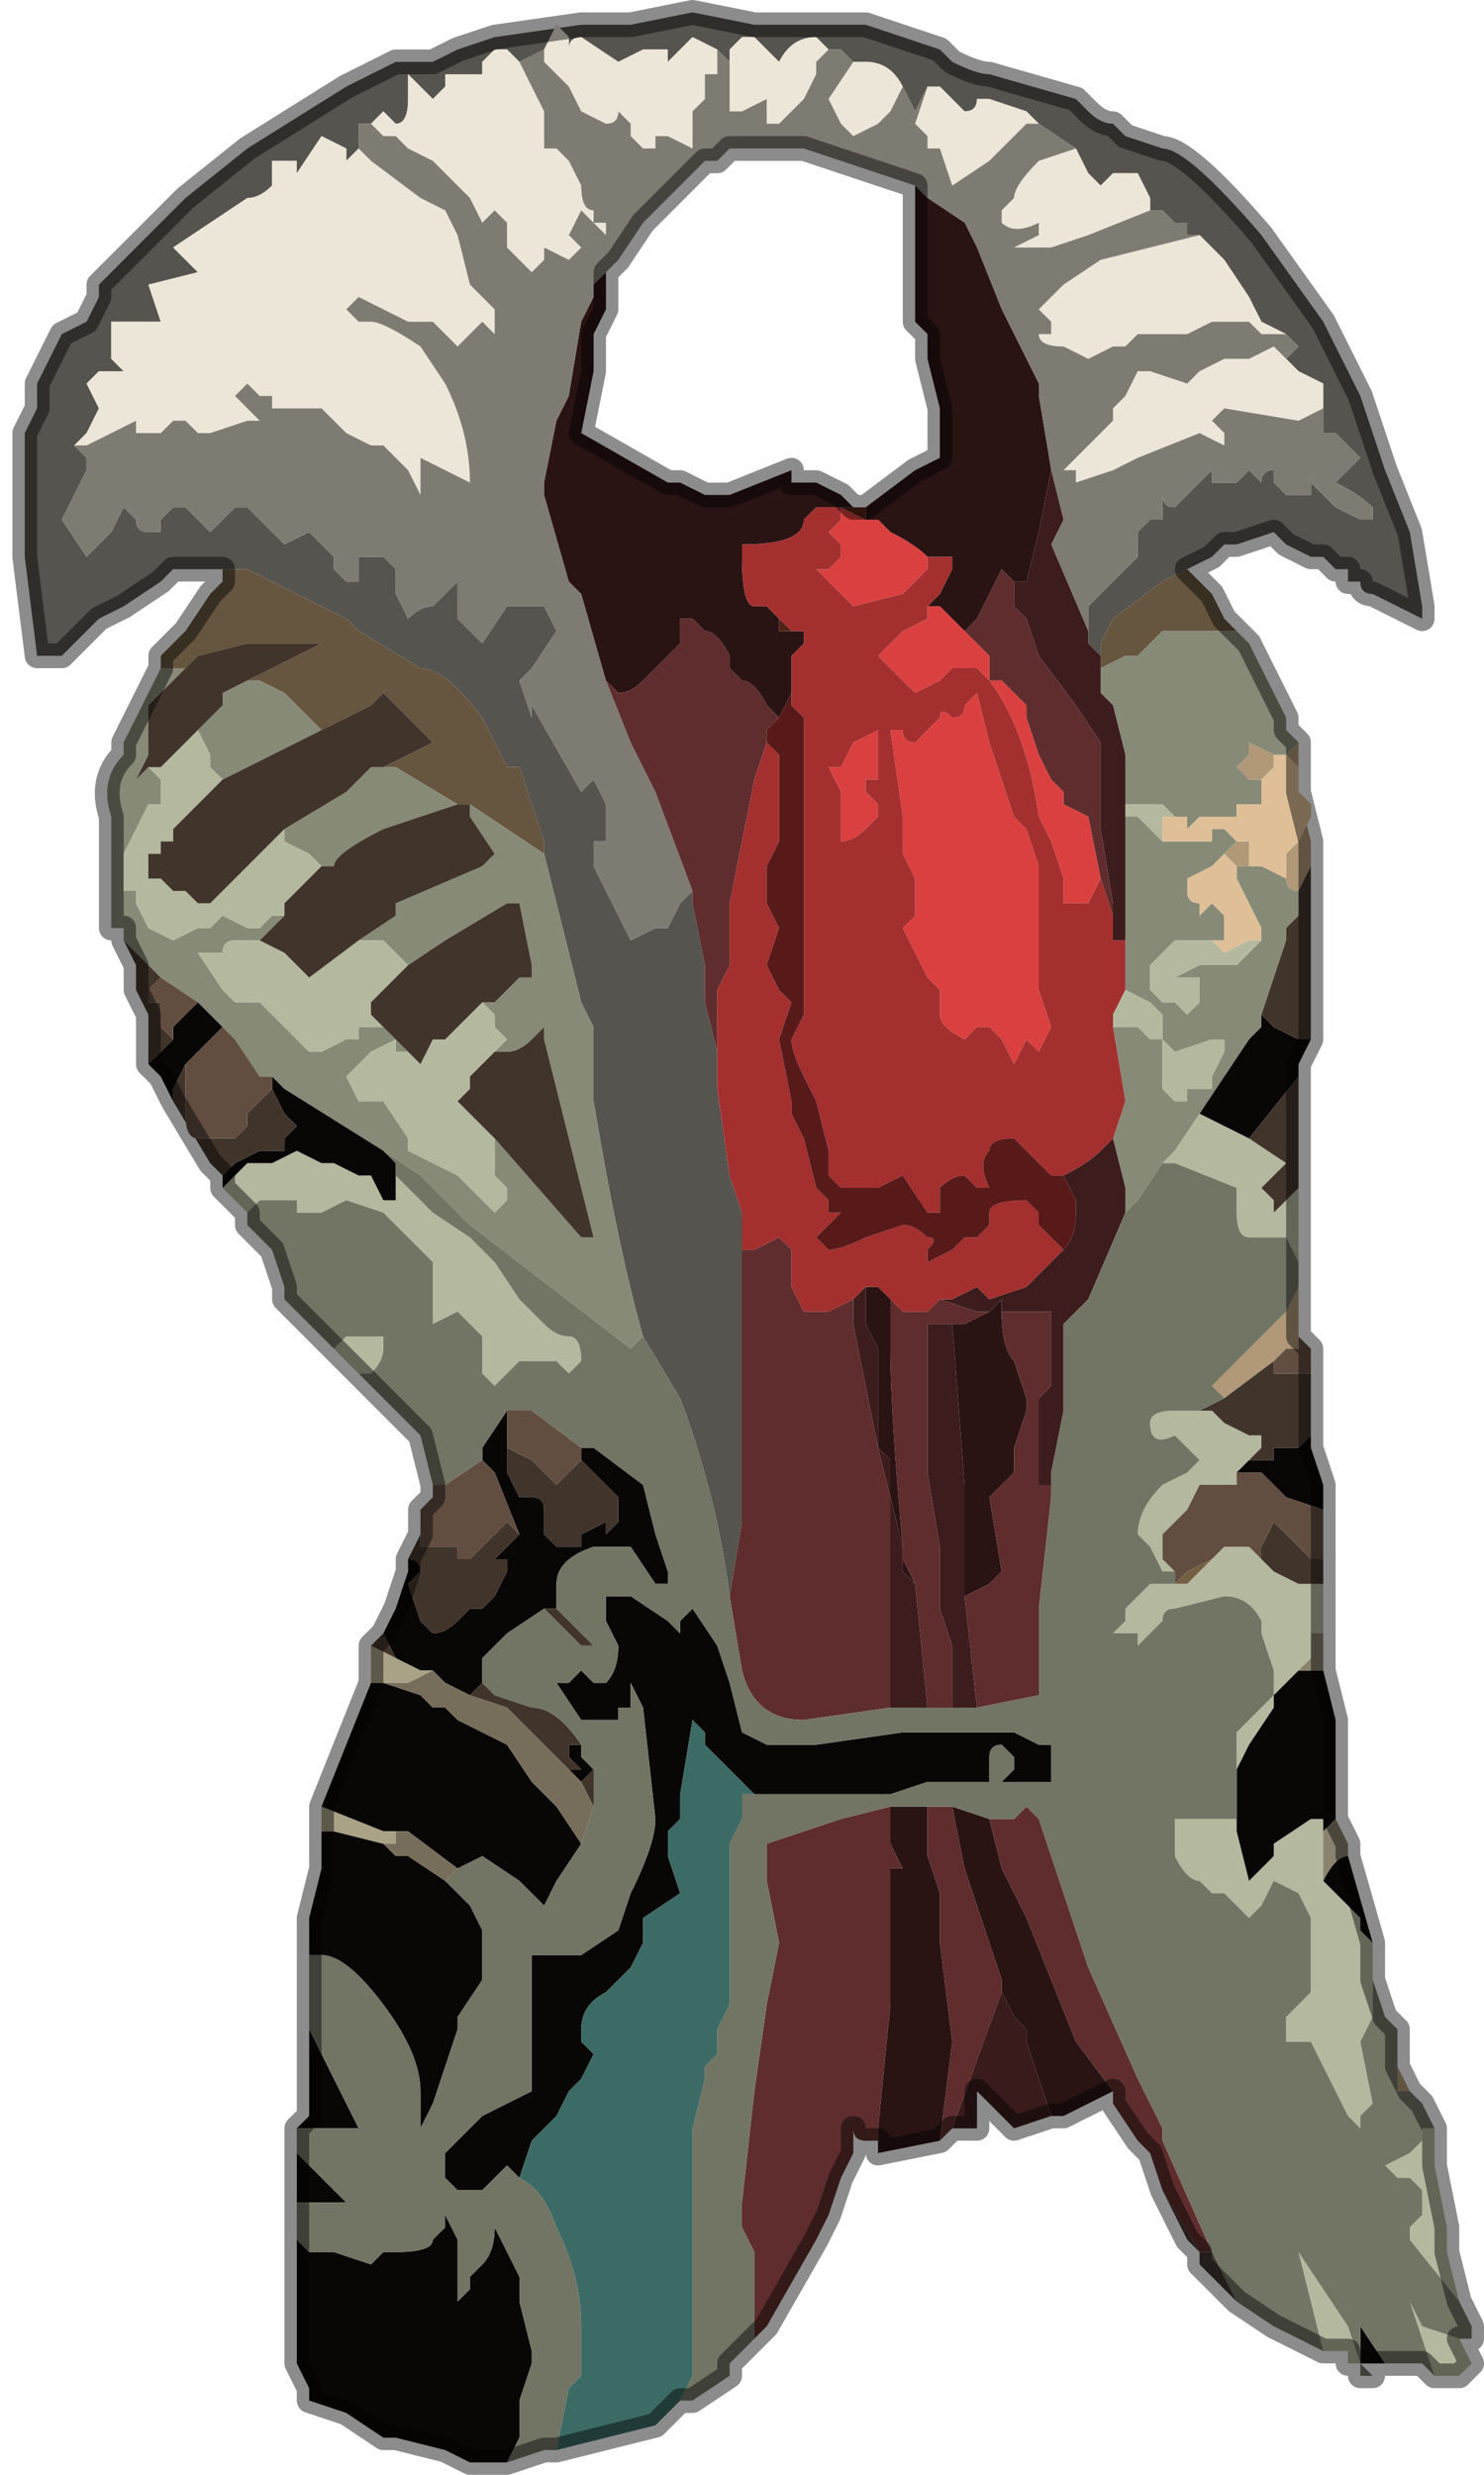 <?xml version="1.0" encoding="UTF-8" standalone="no"?>
<svg xmlns:xlink="http://www.w3.org/1999/xlink" height="10.0px" width="6.0px" xmlns="http://www.w3.org/2000/svg">
  <g transform="matrix(1.0, 0.0, 0.0, 1.0, 3.05, 4.45)">
    <path d="M-2.15 -2.15 L-2.15 -2.15 -2.25 -2.15 -2.35 -2.15 -2.4 -2.1 -2.55 -2.0 -2.65 -1.95 -2.7 -1.9 -2.75 -1.85 -2.8 -1.8 -2.9 -1.8 -2.95 -2.2 -2.95 -2.7 -2.9 -2.8 -2.9 -2.9 -2.85 -3.0 -2.8 -3.1 -2.7 -3.15 -2.65 -3.25 -2.65 -3.3 -2.6 -3.35 -2.5 -3.45 -2.3 -3.65 -2.05 -3.85 -1.65 -4.1 -1.45 -4.2 -1.3 -4.2 -1.2 -4.25 -1.05 -4.3 -0.7 -4.35 -0.5 -4.35 -0.25 -4.4 0.0 -4.35 0.25 -4.35 0.35 -4.35 0.45 -4.35 0.75 -4.25 0.8 -4.2 Q0.9 -4.15 0.95 -4.15 L1.3 -4.05 1.35 -4.0 Q1.4 -3.95 1.45 -3.95 L1.5 -3.9 1.65 -3.85 Q1.75 -3.85 2.05 -3.5 L2.3 -3.15 2.45 -2.85 2.55 -2.55 2.65 -2.3 2.7 -2.0 2.7 -1.95 2.5 -2.05 Q2.45 -2.05 2.45 -2.1 L2.4 -2.1 Q2.4 -2.1 2.4 -2.15 L2.35 -2.15 2.3 -2.2 2.3 -2.2 Q2.25 -2.2 2.25 -2.2 L2.15 -2.25 2.15 -2.25 2.1 -2.3 1.95 -2.25 1.9 -2.25 1.85 -2.2 1.75 -2.15 1.65 -2.1 1.45 -1.95 1.45 -1.95 1.4 -1.85 1.4 -1.8 1.35 -1.85 1.35 -2.0 1.4 -2.05 1.4 -2.05 1.55 -2.2 1.55 -2.3 1.6 -2.35 1.65 -2.35 1.65 -2.45 Q1.65 -2.4 1.7 -2.4 L1.7 -2.4 1.75 -2.45 1.85 -2.55 1.85 -2.5 Q1.85 -2.5 1.9 -2.5 L1.95 -2.5 2.0 -2.55 2.05 -2.5 2.05 -2.5 Q2.05 -2.55 2.1 -2.55 L2.1 -2.5 2.15 -2.45 2.25 -2.45 2.25 -2.5 2.3 -2.45 2.35 -2.4 2.45 -2.35 2.5 -2.35 2.5 -2.4 Q2.45 -2.45 2.35 -2.5 L2.4 -2.55 2.45 -2.6 2.35 -2.7 2.3 -2.7 2.3 -2.8 2.3 -2.9 2.2 -2.95 2.15 -3.0 2.15 -3.0 2.2 -3.05 2.15 -3.1 2.05 -3.15 2.0 -3.25 1.9 -3.4 1.9 -3.4 1.85 -3.45 1.8 -3.5 1.75 -3.5 1.75 -3.55 1.7 -3.55 1.65 -3.6 1.6 -3.6 1.6 -3.65 1.55 -3.75 1.45 -3.75 1.4 -3.7 1.35 -3.75 1.3 -3.85 1.15 -3.95 1.1 -4.0 0.95 -4.05 0.9 -4.05 Q0.9 -4.0 0.85 -4.0 0.85 -4.0 0.8 -4.05 L0.75 -4.1 0.7 -4.1 0.65 -4.0 0.6 -4.1 Q0.55 -4.2 0.45 -4.2 L0.4 -4.2 0.35 -4.25 0.3 -4.25 0.3 -4.25 0.3 -4.25 0.25 -4.3 Q0.15 -4.3 0.1 -4.2 L0.0 -4.3 -0.05 -4.3 -0.05 -4.3 -0.1 -4.25 -0.1 -4.25 -0.1 -4.2 -0.15 -4.25 -0.25 -4.3 -0.35 -4.2 -0.35 -4.25 -0.4 -4.25 -0.45 -4.25 -0.55 -4.2 -0.7 -4.3 Q-0.75 -4.3 -0.75 -4.25 L-0.75 -4.3 -0.8 -4.35 -0.85 -4.25 -0.95 -4.2 -0.95 -4.2 -0.95 -4.2 -1.0 -4.25 -1.05 -4.25 -1.1 -4.2 -1.1 -4.15 -1.2 -4.15 -1.2 -4.15 Q-1.2 -4.15 -1.25 -4.15 L-1.25 -4.1 Q-1.3 -4.05 -1.3 -4.05 L-1.4 -4.15 -1.4 -4.05 Q-1.4 -3.95 -1.45 -3.95 L-1.5 -4.0 -1.55 -3.95 -1.6 -3.95 -1.6 -3.85 -1.65 -3.8 -1.65 -3.85 -1.75 -3.9 -1.85 -3.75 -1.85 -3.8 -1.9 -3.8 -1.95 -3.8 -1.95 -3.7 Q-2.0 -3.65 -2.05 -3.65 L-2.35 -3.45 -2.25 -3.35 -2.45 -3.3 -2.4 -3.15 -2.5 -3.15 -2.6 -3.15 -2.6 -3.0 -2.55 -2.95 -2.55 -2.95 -2.6 -2.95 -2.65 -2.95 -2.7 -2.9 -2.65 -2.8 -2.7 -2.7 -2.75 -2.65 -2.75 -2.65 -2.7 -2.6 -2.7 -2.55 -2.75 -2.45 -2.8 -2.35 -2.7 -2.2 -2.6 -2.3 -2.55 -2.4 -2.5 -2.35 Q-2.5 -2.3 -2.45 -2.3 L-2.4 -2.3 -2.4 -2.35 -2.35 -2.4 -2.3 -2.4 -2.25 -2.35 -2.2 -2.3 -2.1 -2.4 -2.05 -2.4 -2.0 -2.35 -1.9 -2.25 -1.8 -2.3 -1.8 -2.3 -1.7 -2.2 -1.7 -2.15 -1.65 -2.1 -1.6 -2.1 Q-1.6 -2.1 -1.6 -2.15 L-1.6 -2.2 -1.5 -2.2 -1.45 -2.15 -1.45 -2.05 -1.4 -1.95 Q-1.35 -2.0 -1.3 -2.0 L-1.2 -2.1 -1.2 -2.05 -1.2 -1.95 -1.1 -1.85 -1.0 -2.0 -0.9 -2.0 -0.85 -2.0 -0.85 -2.0 -0.8 -1.9 -0.9 -1.75 -0.95 -1.7 -0.9 -1.55 -0.9 -1.6 -0.7 -1.25 -0.65 -1.3 -0.6 -1.2 Q-0.6 -1.1 -0.6 -1.05 L-0.65 -1.05 -0.65 -0.95 -0.6 -0.85 -0.55 -0.75 -0.55 -0.75 -0.5 -0.65 -0.4 -0.7 -0.35 -0.7 Q-0.3 -0.8 -0.3 -0.8 L-0.25 -0.85 -0.25 -0.8 -0.2 -0.55 -0.2 -0.5 -0.2 -0.4 -0.15 -0.2 -0.15 -0.05 -0.1 0.3 -0.05 0.45 -0.05 0.55 -0.05 1.7 -0.1 2.0 Q-0.15 1.6 -0.3 1.2 L-0.45 0.95 Q-0.55 0.6 -0.65 0.0 L-0.65 -0.3 -0.7 -0.4 -0.7 -0.4 -0.85 -1.0 -0.85 -1.05 -0.95 -1.35 -1.0 -1.35 -1.1 -1.55 Q-1.25 -1.75 -1.35 -1.75 L-1.6 -1.9 -1.6 -1.9 -1.65 -1.95 -1.85 -2.05 -2.05 -2.15 -2.1 -2.15 -2.15 -2.15" fill="#56544f" fill-rule="evenodd" stroke="none"/>
    <path d="M-2.75 -2.65 L-2.75 -2.65 -2.7 -2.7 -2.65 -2.8 -2.7 -2.9 -2.65 -2.95 -2.6 -2.95 -2.55 -2.95 -2.55 -2.95 -2.6 -3.0 -2.6 -3.15 -2.5 -3.15 -2.4 -3.15 -2.45 -3.3 -2.25 -3.35 -2.35 -3.45 -2.05 -3.65 Q-2.0 -3.65 -1.95 -3.7 L-1.95 -3.8 -1.9 -3.8 -1.85 -3.8 -1.85 -3.75 -1.75 -3.9 -1.65 -3.85 -1.65 -3.8 -1.6 -3.85 -1.55 -3.8 -1.35 -3.65 -1.25 -3.6 -1.2 -3.5 -1.15 -3.3 -1.05 -3.2 -1.05 -3.1 -1.1 -3.15 -1.15 -3.1 -1.2 -3.05 -1.3 -3.15 -1.4 -3.15 -1.6 -3.25 -1.65 -3.2 Q-1.65 -3.2 -1.6 -3.15 L-1.55 -3.15 Q-1.5 -3.15 -1.35 -3.05 L-1.25 -2.9 Q-1.15 -2.7 -1.15 -2.5 L-1.35 -2.6 -1.35 -2.45 -1.4 -2.55 -1.45 -2.6 -1.5 -2.65 -1.55 -2.65 -1.65 -2.7 -1.75 -2.8 -1.85 -2.8 -1.95 -2.8 -1.95 -2.85 -2.0 -2.85 -2.05 -2.9 -2.1 -2.85 -2.0 -2.75 -2.05 -2.75 -2.2 -2.7 -2.25 -2.7 -2.3 -2.75 -2.35 -2.75 -2.4 -2.7 -2.45 -2.7 -2.5 -2.7 -2.5 -2.75 -2.7 -2.65 -2.75 -2.65 M-1.55 -3.95 L-1.5 -4.0 -1.45 -3.95 Q-1.4 -3.95 -1.4 -4.05 L-1.4 -4.15 -1.3 -4.05 Q-1.3 -4.05 -1.25 -4.1 L-1.25 -4.15 Q-1.2 -4.15 -1.2 -4.15 L-1.2 -4.15 -1.1 -4.15 -1.1 -4.2 -1.05 -4.25 -1.0 -4.25 -0.95 -4.2 -0.95 -4.2 -0.95 -4.2 -0.9 -4.1 -0.85 -4.0 -0.85 -3.85 -0.8 -3.85 -0.75 -3.8 -0.75 -3.8 -0.7 -3.7 Q-0.7 -3.6 -0.65 -3.6 L-0.65 -3.55 -0.6 -3.55 -0.6 -3.5 -0.65 -3.55 -0.7 -3.6 -0.75 -3.5 -0.7 -3.45 -0.75 -3.4 -0.85 -3.45 -0.85 -3.4 -0.9 -3.35 -1.0 -3.45 -1.0 -3.55 -1.05 -3.6 -1.1 -3.55 -1.15 -3.65 -1.25 -3.75 -1.3 -3.8 -1.4 -3.85 -1.45 -3.9 -1.5 -3.9 -1.5 -3.9 -1.55 -3.95 M-0.85 -4.25 L-0.8 -4.35 -0.75 -4.3 -0.75 -4.25 Q-0.75 -4.3 -0.7 -4.3 L-0.55 -4.2 -0.45 -4.25 -0.4 -4.25 -0.35 -4.25 -0.35 -4.2 -0.25 -4.3 -0.15 -4.25 -0.15 -4.2 -0.15 -4.15 -0.2 -4.15 -0.2 -4.05 -0.25 -4.0 -0.25 -3.85 -0.35 -3.9 -0.4 -3.9 -0.4 -3.85 -0.45 -3.85 -0.5 -3.9 -0.5 -3.95 -0.55 -4.0 Q-0.55 -3.95 -0.6 -3.95 L-0.7 -4.0 -0.75 -4.1 -0.85 -4.2 -0.85 -4.25 M-0.1 -4.25 L-0.1 -4.25 -0.05 -4.3 -0.05 -4.3 0.0 -4.3 0.1 -4.2 Q0.15 -4.3 0.25 -4.3 L0.3 -4.25 0.3 -4.25 0.25 -4.2 0.25 -4.15 0.2 -4.05 0.1 -3.95 0.05 -3.95 0.05 -4.05 -0.05 -4.0 -0.05 -4.0 -0.1 -4.0 -0.1 -4.15 -0.1 -4.25 M0.4 -4.2 L0.45 -4.2 Q0.55 -4.2 0.6 -4.1 L0.55 -4.0 0.5 -3.95 0.4 -3.9 0.35 -3.95 0.3 -4.05 0.4 -4.2 M0.75 -4.1 L0.8 -4.05 Q0.85 -4.0 0.85 -4.0 0.9 -4.0 0.9 -4.05 L0.95 -4.05 1.1 -4.0 1.15 -3.95 1.15 -3.95 1.1 -3.95 1.05 -3.9 0.95 -3.8 0.8 -3.7 0.8 -3.7 0.75 -3.85 0.7 -3.85 0.7 -3.9 0.65 -3.95 0.7 -4.1 0.75 -4.1 M1.3 -3.85 L1.35 -3.75 1.4 -3.7 1.45 -3.75 1.55 -3.75 1.6 -3.65 1.6 -3.6 1.6 -3.6 1.35 -3.5 1.2 -3.45 1.05 -3.45 1.15 -3.5 1.15 -3.55 1.15 -3.55 Q1.05 -3.5 1.0 -3.55 L1.0 -3.6 1.05 -3.65 Q1.05 -3.7 1.15 -3.8 L1.3 -3.85 M1.8 -3.5 L1.85 -3.45 1.9 -3.4 1.9 -3.4 2.0 -3.25 2.05 -3.15 2.15 -3.1 2.05 -3.1 2.0 -3.15 1.85 -3.15 1.75 -3.1 1.65 -3.1 1.6 -3.1 1.55 -3.1 1.5 -3.05 1.45 -3.05 1.35 -3.0 1.25 -3.05 Q1.15 -3.05 1.15 -3.1 L1.2 -3.1 1.2 -3.15 1.15 -3.2 1.25 -3.3 1.4 -3.4 1.6 -3.45 1.8 -3.5 M2.15 -3.0 L2.15 -3.0 2.2 -2.95 2.3 -2.9 2.3 -2.8 2.2 -2.75 1.9 -2.8 1.9 -2.8 1.85 -2.75 1.9 -2.7 1.9 -2.7 1.9 -2.65 1.8 -2.7 1.55 -2.6 1.45 -2.55 1.3 -2.5 1.3 -2.55 1.25 -2.55 1.3 -2.6 1.35 -2.65 1.35 -2.65 1.4 -2.7 1.4 -2.7 1.45 -2.75 1.45 -2.8 1.5 -2.85 1.5 -2.85 1.55 -2.95 Q1.55 -2.95 1.6 -2.95 L1.75 -2.9 1.8 -2.95 1.9 -3.0 2.0 -3.0 2.1 -3.05 2.15 -3.0" fill="#ece6d8" fill-rule="evenodd" stroke="none"/>
    <path d="M-0.25 -0.85 L-0.3 -0.8 Q-0.3 -0.8 -0.35 -0.7 L-0.4 -0.7 -0.5 -0.65 -0.55 -0.75 -0.55 -0.75 -0.6 -0.85 -0.65 -0.95 -0.65 -1.05 -0.6 -1.05 Q-0.6 -1.1 -0.6 -1.2 L-0.65 -1.3 -0.7 -1.25 -0.9 -1.6 -0.9 -1.55 -0.95 -1.7 -0.9 -1.75 -0.8 -1.9 -0.85 -2.0 -0.85 -2.0 -0.9 -2.0 -1.0 -2.0 -1.1 -1.85 -1.2 -1.95 -1.2 -2.05 -1.2 -2.1 -1.3 -2.0 Q-1.35 -2.0 -1.4 -1.95 L-1.45 -2.05 -1.45 -2.15 -1.5 -2.2 -1.6 -2.2 -1.6 -2.15 Q-1.6 -2.1 -1.6 -2.1 L-1.65 -2.1 -1.7 -2.15 -1.7 -2.2 -1.8 -2.3 -1.8 -2.3 -1.9 -2.25 -2.0 -2.35 -2.05 -2.4 -2.1 -2.4 -2.2 -2.3 -2.25 -2.35 -2.3 -2.4 -2.35 -2.4 -2.4 -2.35 -2.4 -2.3 -2.45 -2.3 Q-2.5 -2.3 -2.5 -2.35 L-2.55 -2.4 -2.6 -2.3 -2.7 -2.2 -2.8 -2.35 -2.75 -2.45 -2.7 -2.55 -2.7 -2.6 -2.75 -2.65 -2.7 -2.65 -2.5 -2.75 -2.5 -2.7 -2.45 -2.7 -2.4 -2.7 -2.35 -2.75 -2.3 -2.75 -2.25 -2.7 -2.2 -2.7 -2.05 -2.75 -2.0 -2.75 -2.1 -2.85 -2.05 -2.9 -2.0 -2.85 -1.95 -2.85 -1.95 -2.8 -1.85 -2.8 -1.75 -2.8 -1.65 -2.7 -1.55 -2.65 -1.5 -2.65 -1.45 -2.6 -1.4 -2.55 -1.35 -2.45 -1.35 -2.6 -1.15 -2.5 Q-1.15 -2.7 -1.25 -2.9 L-1.35 -3.05 Q-1.5 -3.15 -1.55 -3.15 L-1.6 -3.15 Q-1.65 -3.2 -1.65 -3.2 L-1.6 -3.25 -1.4 -3.15 -1.3 -3.15 -1.2 -3.05 -1.15 -3.1 -1.1 -3.15 -1.05 -3.1 -1.05 -3.2 -1.15 -3.3 -1.2 -3.5 -1.25 -3.6 -1.35 -3.65 -1.55 -3.8 -1.6 -3.85 -1.6 -3.95 -1.55 -3.95 -1.5 -3.9 -1.5 -3.9 -1.45 -3.9 -1.4 -3.85 -1.3 -3.8 -1.25 -3.75 -1.15 -3.65 -1.1 -3.55 -1.05 -3.6 -1.0 -3.55 -1.0 -3.45 -0.9 -3.35 -0.85 -3.4 -0.85 -3.45 -0.75 -3.4 -0.7 -3.45 -0.75 -3.5 -0.7 -3.6 -0.65 -3.55 -0.6 -3.5 -0.6 -3.55 -0.65 -3.55 -0.65 -3.6 Q-0.7 -3.6 -0.7 -3.7 L-0.75 -3.8 -0.75 -3.8 -0.8 -3.85 -0.85 -3.85 -0.85 -4.0 -0.9 -4.1 -0.95 -4.2 -0.85 -4.25 -0.85 -4.2 -0.75 -4.1 -0.7 -4.0 -0.6 -3.95 Q-0.55 -3.95 -0.55 -4.0 L-0.5 -3.95 -0.5 -3.9 -0.45 -3.85 -0.4 -3.85 -0.4 -3.9 -0.35 -3.9 -0.25 -3.85 -0.25 -4.0 -0.2 -4.05 -0.2 -4.15 -0.15 -4.15 -0.15 -4.2 -0.15 -4.25 -0.1 -4.2 -0.1 -4.25 -0.1 -4.15 -0.1 -4.0 -0.05 -4.0 -0.05 -4.0 0.05 -4.05 0.05 -3.95 0.1 -3.95 0.2 -4.05 0.25 -4.15 0.25 -4.2 0.3 -4.25 0.3 -4.25 0.35 -4.25 0.4 -4.2 0.3 -4.05 0.35 -3.95 0.4 -3.9 0.5 -3.95 0.55 -4.0 0.6 -4.1 0.65 -4.0 0.7 -4.1 0.75 -4.1 0.7 -4.1 0.65 -3.95 0.7 -3.9 0.7 -3.85 0.75 -3.85 0.8 -3.7 0.8 -3.7 0.95 -3.8 1.05 -3.9 1.1 -3.95 1.15 -3.95 1.15 -3.95 1.3 -3.85 1.15 -3.8 Q1.05 -3.7 1.05 -3.65 L1.0 -3.6 1.0 -3.55 Q1.05 -3.5 1.15 -3.55 L1.15 -3.55 1.15 -3.5 1.05 -3.45 1.2 -3.45 1.35 -3.5 1.6 -3.6 1.6 -3.6 1.65 -3.6 1.7 -3.55 1.75 -3.55 1.75 -3.5 1.8 -3.5 1.6 -3.45 1.4 -3.4 1.25 -3.3 1.15 -3.2 1.2 -3.15 1.2 -3.1 1.15 -3.1 Q1.15 -3.05 1.25 -3.05 L1.35 -3.0 1.45 -3.05 1.5 -3.05 1.55 -3.1 1.6 -3.1 1.65 -3.1 1.75 -3.1 1.85 -3.15 2.0 -3.15 2.05 -3.1 2.15 -3.1 2.2 -3.05 2.15 -3.0 2.1 -3.05 2.0 -3.0 1.9 -3.0 1.8 -2.95 1.75 -2.9 1.6 -2.95 Q1.55 -2.95 1.55 -2.95 L1.5 -2.85 1.5 -2.85 1.45 -2.8 1.45 -2.75 1.4 -2.7 1.4 -2.7 1.35 -2.65 1.35 -2.65 1.3 -2.6 1.25 -2.55 1.3 -2.55 1.3 -2.5 1.45 -2.55 1.55 -2.6 1.8 -2.7 1.9 -2.65 1.9 -2.7 1.9 -2.7 1.85 -2.75 1.9 -2.8 1.9 -2.8 2.2 -2.75 2.3 -2.8 2.3 -2.7 2.35 -2.7 2.45 -2.6 2.4 -2.55 2.35 -2.5 Q2.45 -2.45 2.5 -2.4 L2.5 -2.35 2.45 -2.35 2.35 -2.4 2.3 -2.45 2.25 -2.5 2.25 -2.45 2.15 -2.45 2.1 -2.5 2.1 -2.55 Q2.05 -2.55 2.05 -2.5 L2.05 -2.5 2.0 -2.55 1.95 -2.5 1.9 -2.5 Q1.85 -2.5 1.85 -2.5 L1.85 -2.55 1.75 -2.45 1.7 -2.4 1.7 -2.4 Q1.65 -2.4 1.65 -2.45 L1.65 -2.35 1.6 -2.35 1.55 -2.3 1.55 -2.2 1.4 -2.05 1.4 -2.05 1.35 -2.0 1.35 -1.85 1.35 -1.9 1.2 -2.25 1.2 -2.25 1.25 -2.35 1.2 -2.55 1.15 -2.85 1.15 -2.9 1.0 -3.2 0.9 -3.45 0.85 -3.55 0.7 -3.65 0.7 -3.65 0.65 -3.7 0.2 -3.85 0.05 -3.85 -0.1 -3.85 -0.15 -3.8 -0.15 -3.8 -0.2 -3.8 -0.2 -3.8 -0.3 -3.7 -0.45 -3.55 -0.55 -3.4 -0.6 -3.35 -0.65 -3.3 -0.65 -3.25 -0.7 -3.15 -0.75 -2.85 -0.8 -2.75 -0.85 -2.5 -0.85 -2.45 -0.75 -2.1 -0.7 -2.05 -0.6 -1.7 -0.5 -1.45 -0.4 -1.25 -0.25 -0.85" fill="#7e7b73" fill-rule="evenodd" stroke="none"/>
    <path d="M1.45 4.0 L1.35 4.05 1.25 4.1 1.2 4.1 1.1 3.8 1.1 3.75 1.05 3.7 1.0 3.6 1.0 3.55 0.95 3.4 0.9 3.25 0.85 3.1 0.8 2.85 0.95 2.9 1.0 3.1 1.1 3.3 1.2 3.55 1.3 3.8 1.45 4.0 M0.75 4.2 L0.5 4.25 0.5 4.15 0.55 3.65 0.55 3.3 0.55 3.1 0.6 3.1 0.55 3.0 0.55 2.85 0.7 2.85 0.7 3.05 0.75 3.2 0.75 3.4 0.8 3.8 0.75 4.2 M0.65 -3.7 L0.7 -3.65 0.7 -3.65 0.85 -3.55 0.9 -3.45 1.0 -3.2 1.15 -2.9 1.15 -2.85 1.2 -2.55 1.15 -2.3 1.15 -2.3 1.1 -2.1 1.05 -2.1 1.0 -2.15 0.95 -2.05 0.9 -1.95 0.85 -1.9 0.8 -1.95 0.75 -2.0 0.7 -2.0 0.75 -2.05 0.8 -2.15 0.8 -2.2 0.7 -2.2 Q0.65 -2.25 0.55 -2.3 L0.5 -2.35 0.45 -2.35 0.45 -2.4 0.65 -2.55 0.75 -2.6 0.75 -2.7 0.75 -2.75 0.75 -2.8 0.7 -3.0 0.7 -3.1 0.65 -3.15 0.65 -3.2 0.65 -3.45 0.65 -3.65 0.65 -3.7 M-0.6 -3.35 L-0.6 -3.2 -0.65 -3.1 -0.65 -3.1 -0.65 -2.95 -0.7 -2.7 -0.35 -2.5 -0.3 -2.5 -0.3 -2.5 -0.2 -2.45 -0.15 -2.45 -0.1 -2.45 0.15 -2.55 0.15 -2.5 0.25 -2.5 0.35 -2.45 0.4 -2.4 0.35 -2.4 0.3 -2.4 0.25 -2.4 0.2 -2.35 Q0.2 -2.25 -0.05 -2.25 L-0.05 -2.2 Q-0.05 -2.0 0.0 -2.0 L0.05 -2.0 0.1 -1.95 0.1 -1.9 0.15 -1.9 0.15 -1.9 0.2 -1.9 0.2 -1.85 0.15 -1.8 0.15 -1.65 0.15 -1.65 0.1 -1.55 0.05 -1.6 Q0.0 -1.7 -0.05 -1.7 L-0.1 -1.75 -0.1 -1.8 Q-0.15 -1.9 -0.2 -1.9 L-0.2 -1.9 -0.25 -1.95 -0.3 -1.95 -0.3 -1.85 -0.35 -1.8 -0.4 -1.75 -0.45 -1.7 Q-0.5 -1.65 -0.55 -1.65 L-0.55 -1.65 -0.6 -1.7 -0.7 -2.05 -0.75 -2.1 -0.85 -2.45 -0.85 -2.5 -0.8 -2.75 -0.75 -2.85 -0.7 -3.15 -0.65 -3.25 -0.65 -3.3 -0.6 -3.35 M0.45 0.75 L0.5 0.75 0.55 0.8 0.55 1.0 Q0.55 1.25 0.6 1.8 L0.6 1.85 0.65 1.95 0.6 1.9 0.6 1.8 0.55 1.6 0.55 1.45 0.5 1.4 0.5 1.0 0.45 0.9 0.45 0.75 M1.0 0.85 Q1.0 1.0 1.05 1.05 L1.1 1.2 1.1 1.25 1.05 1.4 1.05 1.5 1.0 1.55 0.95 1.6 1.0 1.9 0.95 1.95 0.85 2.0 0.85 1.65 0.85 1.55 0.8 0.9 0.85 0.9 0.95 0.85 1.0 0.8 1.0 0.85" fill="#2a1313" fill-rule="evenodd" stroke="none"/>
    <path d="M1.75 -2.15 L1.85 -2.05 1.9 -1.95 1.95 -1.9 1.85 -1.9 1.65 -1.9 1.55 -1.8 1.5 -1.8 1.4 -1.75 1.4 -1.8 1.4 -1.85 1.45 -1.95 1.45 -1.95 1.65 -2.1 1.75 -2.15 M-2.4 -1.75 L-2.4 -1.8 -2.3 -1.9 -2.2 -2.05 -2.15 -2.1 -2.15 -2.15 -2.1 -2.15 -2.05 -2.15 -1.85 -2.05 -1.65 -1.95 -1.6 -1.9 -1.6 -1.9 -1.35 -1.75 Q-1.25 -1.75 -1.1 -1.55 L-1.0 -1.35 -0.95 -1.35 -0.85 -1.05 -0.85 -1.0 -1.15 -1.2 -1.2 -1.2 -1.2 -1.2 -1.45 -1.35 -1.5 -1.35 -1.3 -1.45 -1.3 -1.45 -1.5 -1.65 -1.5 -1.65 -1.55 -1.6 -1.75 -1.5 -1.85 -1.6 -1.9 -1.65 -2.0 -1.7 -2.05 -1.7 -1.95 -1.75 -1.75 -1.85 -1.75 -1.85 -1.8 -1.85 -2.05 -1.85 -2.05 -1.85 -2.25 -1.8 -2.3 -1.75 -2.35 -1.75 -2.4 -1.75" fill="#66553f" fill-rule="evenodd" stroke="none"/>
    <path d="M1.95 -1.9 L2.0 -1.85 2.15 -1.55 2.15 -1.5 2.2 -1.45 2.15 -1.4 2.1 -1.4 2.0 -1.45 2.0 -1.4 1.95 -1.35 1.95 -1.35 2.0 -1.3 2.0 -1.3 2.05 -1.3 2.05 -1.25 2.05 -1.2 2.0 -1.2 1.95 -1.2 1.95 -1.15 1.9 -1.15 1.85 -1.15 1.85 -1.15 Q1.8 -1.15 1.8 -1.15 L1.75 -1.1 1.75 -1.15 1.7 -1.15 1.7 -1.15 1.65 -1.2 1.55 -1.2 1.5 -1.2 1.5 -1.25 1.5 -1.4 1.45 -1.6 1.4 -1.65 1.4 -1.75 1.5 -1.8 1.55 -1.8 1.65 -1.9 1.85 -1.9 1.95 -1.9 M-2.55 -0.65 L-2.55 -0.65 -2.55 -0.7 -2.6 -0.7 -2.6 -1.15 Q-2.65 -1.3 -2.55 -1.4 L-2.55 -1.45 -2.4 -1.75 -2.35 -1.75 -2.3 -1.75 -2.45 -1.6 -2.45 -1.4 -2.5 -1.3 -2.45 -1.35 -2.4 -1.3 -2.4 -1.2 -2.45 -1.2 -2.45 -1.2 -2.5 -1.1 -2.55 -1.0 -2.55 -0.9 -2.55 -0.85 -2.5 -0.85 -2.5 -0.8 -2.45 -0.7 -2.35 -0.65 Q-2.35 -0.65 -2.25 -0.7 L-2.2 -0.7 -2.2 -0.7 -2.15 -0.75 -2.05 -0.7 -2.0 -0.7 -1.95 -0.75 -1.9 -0.75 -1.95 -0.7 -1.95 -0.7 -2.0 -0.65 -2.0 -0.65 -2.1 -0.65 -2.1 -0.65 Q-2.15 -0.65 -2.15 -0.6 L-2.25 -0.6 -2.15 -0.45 -2.1 -0.4 -2.0 -0.4 -1.95 -0.35 -1.85 -0.25 -1.85 -0.25 -1.8 -0.2 -1.75 -0.2 -1.65 -0.25 -1.65 -0.25 -1.6 -0.25 -1.6 -0.3 -1.55 -0.3 -1.5 -0.3 -1.5 -0.3 -1.45 -0.25 -1.4 -0.2 -1.45 -0.2 -1.45 -0.25 -1.55 -0.2 -1.65 -0.1 -1.6 0.0 -1.5 0.0 -1.4 0.15 -1.4 0.2 -1.2 0.3 -1.2 0.3 -1.05 0.45 -1.0 0.4 -1.0 0.35 -1.05 0.3 -1.05 0.15 -0.7 0.55 -0.65 0.55 -0.75 0.15 -0.85 -0.25 -0.85 -0.3 -0.9 -0.25 -0.9 -0.25 Q-0.95 -0.2 -1.0 -0.2 L-1.05 -0.2 -1.05 -0.2 -1.0 -0.25 -1.05 -0.3 -1.05 -0.35 -1.1 -0.4 Q-1.1 -0.4 -1.05 -0.4 L-0.95 -0.5 -0.9 -0.5 -0.9 -0.55 -0.95 -0.8 -1.0 -0.8 -1.25 -0.65 -1.4 -0.55 -1.4 -0.55 -1.45 -0.6 Q-1.5 -0.65 -1.5 -0.65 L-1.6 -0.65 -1.45 -0.75 -1.45 -0.8 -1.1 -0.95 -1.05 -1.0 -1.05 -1.0 -1.15 -1.15 -1.15 -1.2 -0.85 -1.0 -0.7 -0.4 -0.7 -0.4 -0.65 -0.3 -0.65 0.0 Q-0.55 0.6 -0.45 0.95 L-0.5 1.0 -1.15 0.5 -1.3 0.35 -1.35 0.3 -1.5 0.2 -1.5 0.2 -1.9 -0.05 -1.95 -0.1 -2.0 -0.1 -2.1 -0.25 -2.15 -0.3 -2.25 -0.4 -2.4 -0.5 -2.45 -0.55 -2.55 -0.65 -2.55 -0.65 M1.5 -0.65 L1.5 -1.15 1.55 -1.15 1.6 -1.1 1.65 -1.05 1.65 -1.05 1.7 -1.05 1.75 -1.05 1.85 -1.05 Q1.85 -1.05 1.85 -1.1 L1.9 -1.1 1.9 -1.1 1.95 -1.05 1.95 -1.05 1.9 -1.0 1.85 -0.95 1.85 -0.95 1.75 -0.9 1.75 -0.85 Q1.75 -0.8 1.8 -0.8 L1.8 -0.75 1.85 -0.8 1.9 -0.75 1.9 -0.7 1.9 -0.65 1.85 -0.65 1.85 -0.65 1.8 -0.65 1.75 -0.65 1.7 -0.65 1.7 -0.65 1.65 -0.6 1.65 -0.6 1.6 -0.55 1.6 -0.45 1.65 -0.4 1.7 -0.4 1.7 -0.4 Q1.75 -0.35 1.75 -0.35 L1.8 -0.4 1.8 -0.4 1.8 -0.5 1.7 -0.5 1.8 -0.55 1.85 -0.55 1.85 -0.55 1.9 -0.55 1.95 -0.55 2.0 -0.6 2.05 -0.65 2.05 -0.7 2.0 -0.8 2.0 -0.8 1.95 -0.9 1.95 -0.95 2.0 -0.95 2.05 -0.95 2.15 -0.9 2.15 -0.9 Q2.15 -0.85 2.2 -0.85 L2.2 -0.85 2.2 -0.75 2.15 -0.7 2.15 -0.65 2.1 -0.5 2.05 -0.35 2.05 -0.35 2.05 -0.3 2.0 -0.25 1.9 -0.1 1.9 -0.1 1.8 0.05 1.7 0.2 1.65 0.25 1.55 0.4 1.5 0.45 1.5 0.35 1.45 0.15 1.5 0.0 1.45 -0.3 1.55 -0.3 1.6 -0.25 1.65 -0.25 1.65 -0.05 1.7 0.0 1.75 0.0 1.75 -0.05 1.8 -0.05 1.8 -0.05 1.85 -0.05 1.85 -0.1 1.9 -0.2 1.9 -0.25 1.85 -0.25 1.7 -0.2 1.65 -0.25 1.65 -0.35 1.6 -0.4 1.5 -0.45 1.5 -0.55 1.5 -0.65 M-2.05 -1.7 L-2.0 -1.7 -1.9 -1.65 -1.85 -1.6 -1.75 -1.5 -2.15 -1.3 -2.2 -1.35 -2.2 -1.4 -2.25 -1.5 -2.25 -1.5 -2.15 -1.6 -2.15 -1.65 -2.05 -1.7 M-1.5 -1.35 L-1.45 -1.35 -1.2 -1.2 -1.5 -1.1 Q-1.7 -1.0 -1.7 -0.95 L-1.75 -0.95 -1.8 -1.0 -1.9 -1.05 -1.9 -1.1 -1.65 -1.25 -1.55 -1.35 -1.5 -1.35" fill="#878a76" fill-rule="evenodd" stroke="none"/>
    <path d="M1.35 -1.85 L1.4 -1.8 1.4 -1.75 1.4 -1.65 1.45 -1.6 1.5 -1.4 1.5 -1.25 1.5 -1.15 1.5 -0.65 1.45 -0.65 1.45 -0.8 1.4 -1.1 1.4 -1.2 1.4 -1.45 1.3 -1.6 1.3 -1.6 1.15 -1.8 1.15 -1.8 1.1 -1.95 1.05 -2.0 1.05 -2.1 1.1 -2.1 1.15 -2.3 1.15 -2.3 1.2 -2.55 1.25 -2.35 1.2 -2.25 1.2 -2.25 1.35 -1.9 1.35 -1.85 M1.25 0.3 Q1.35 0.25 1.4 0.2 L1.45 0.15 1.5 0.35 1.5 0.45 1.35 0.8 1.3 0.85 1.25 0.9 1.25 1.25 1.2 1.5 1.2 1.6 1.2 1.55 1.15 1.55 1.15 1.2 1.2 1.15 1.2 0.95 1.2 0.85 1.05 0.85 1.0 0.85 1.0 0.8 0.95 0.85 0.9 0.85 0.75 0.8 0.8 0.8 0.9 0.75 0.95 0.8 1.1 0.75 1.2 0.65 1.25 0.6 Q1.3 0.55 1.3 0.45 L1.3 0.4 1.25 0.3 M0.4 0.8 L0.45 0.75 0.45 0.9 0.5 1.0 0.5 1.4 0.4 0.9 0.4 0.8 M0.9 2.45 L0.8 2.45 0.8 2.2 0.75 2.05 0.75 1.8 0.7 1.5 0.7 1.3 0.7 0.9 0.8 0.9 0.85 1.55 0.85 1.65 0.85 2.0 0.9 2.45 M0.7 2.45 L0.55 2.45 0.55 1.65 0.55 1.6 0.5 1.4 0.55 1.45 0.55 1.6 0.6 1.8 0.6 1.9 0.65 1.95 0.7 2.45" fill="#3c1c1c" fill-rule="evenodd" stroke="none"/>
    <path d="M1.65 4.4 L1.6 4.25 1.55 4.2 1.45 4.05 1.45 4.0 1.3 3.8 1.2 3.55 1.1 3.3 1.0 3.1 0.95 2.9 1.05 2.9 1.1 2.85 1.15 2.9 1.35 3.5 1.55 3.95 1.65 4.15 1.65 4.2 1.85 4.65 1.8 4.65 1.65 4.4 M0.8 4.15 L0.75 4.2 0.8 3.8 0.75 3.4 0.75 3.2 0.7 3.05 0.7 2.85 0.8 2.85 0.85 3.1 0.9 3.25 0.95 3.4 1.0 3.55 1.0 3.6 0.8 4.15 M0.5 4.25 L0.5 4.2 0.45 4.2 Q0.4 4.2 0.4 4.15 L0.4 4.25 0.35 4.35 0.3 4.5 0.25 4.6 0.05 4.95 0.0 5.0 0.0 4.65 -0.05 4.55 -0.05 4.45 0.0 4.0 0.05 3.65 0.1 3.4 0.05 3.15 0.05 3.0 0.35 2.9 0.55 2.85 0.55 3.0 0.6 3.1 0.55 3.1 0.55 3.3 0.55 3.65 0.5 4.15 0.5 4.25 M-0.1 2.0 L-0.05 1.7 -0.05 0.55 -0.05 0.45 -0.05 0.55 -0.05 0.6 0.0 0.6 0.1 0.55 0.15 0.6 0.2 0.6 0.15 0.6 0.15 0.75 0.2 0.85 0.3 0.85 0.4 0.8 0.4 0.9 0.5 1.4 0.55 1.6 0.55 1.65 0.55 2.45 0.2 2.5 Q0.0 2.5 -0.05 2.3 L-0.1 2.0 -0.1 2.0 M-0.15 -0.2 L-0.2 -0.4 -0.2 -0.5 -0.2 -0.55 -0.25 -0.8 -0.25 -0.85 -0.4 -1.25 -0.5 -1.45 -0.6 -1.7 -0.55 -1.65 -0.55 -1.65 Q-0.5 -1.65 -0.45 -1.7 L-0.4 -1.75 -0.35 -1.8 -0.3 -1.85 -0.3 -1.95 -0.25 -1.95 -0.2 -1.9 -0.2 -1.9 Q-0.15 -1.9 -0.1 -1.8 L-0.1 -1.75 -0.05 -1.7 Q0.0 -1.7 0.05 -1.6 L0.1 -1.55 0.05 -1.5 0.05 -1.45 0.0 -1.3 -0.1 -0.8 -0.1 -0.55 -0.15 -0.45 -0.15 -0.2 M0.85 -1.9 L0.9 -1.95 0.95 -2.05 1.0 -2.15 1.05 -2.1 1.05 -2.0 1.1 -1.95 1.15 -1.8 1.15 -1.8 1.3 -1.6 1.3 -1.6 1.4 -1.45 1.4 -1.2 1.4 -1.1 1.45 -0.8 1.45 -0.65 1.45 -0.65 1.45 -0.75 1.4 -0.9 1.35 -1.15 1.25 -1.2 1.25 -1.25 1.2 -1.3 1.15 -1.4 1.1 -1.55 1.1 -1.6 1.05 -1.65 1.0 -1.7 0.95 -1.7 0.95 -1.8 0.9 -1.85 0.85 -1.9 M0.95 -1.7 L0.95 -1.7 M0.55 0.8 L0.6 0.85 0.65 0.85 0.7 0.85 0.75 0.8 0.9 0.85 0.95 0.85 0.85 0.9 0.8 0.9 0.7 0.9 0.7 1.3 0.7 1.5 0.75 1.8 0.75 2.05 0.8 2.2 0.8 2.45 0.7 2.45 0.65 1.95 0.6 1.85 0.6 1.8 Q0.55 1.25 0.55 1.0 L0.55 0.8 M1.2 1.6 L1.15 2.05 1.15 2.4 0.9 2.45 0.85 2.0 0.95 1.95 1.0 1.9 0.95 1.6 1.0 1.55 1.05 1.5 1.05 1.4 1.1 1.25 1.1 1.2 1.05 1.05 Q1.0 1.0 1.0 0.85 L1.05 0.85 1.2 0.85 1.2 0.95 1.2 1.15 1.15 1.2 1.15 1.55 1.2 1.55 1.2 1.6" fill="#5f2d2d" fill-rule="evenodd" stroke="none"/>
    <path d="M0.45 -2.35 L0.5 -2.35 0.55 -2.3 Q0.65 -2.25 0.7 -2.2 L0.7 -2.15 0.6 -2.05 0.6 -2.05 0.4 -2.0 0.4 -2.0 0.25 -2.15 0.3 -2.15 0.35 -2.2 0.35 -2.25 0.3 -2.3 0.35 -2.35 0.35 -2.4 0.45 -2.35 M0.7 -2.0 L0.75 -2.0 0.8 -1.95 0.85 -1.9 0.9 -1.85 0.95 -1.8 0.95 -1.7 1.0 -1.7 1.05 -1.65 1.1 -1.6 1.1 -1.55 1.15 -1.4 1.2 -1.3 1.25 -1.25 1.25 -1.2 1.35 -1.15 1.4 -0.9 1.35 -0.8 Q1.35 -0.8 1.3 -0.8 L1.25 -0.8 1.25 -0.9 1.2 -1.05 1.2 -1.05 1.15 -1.15 Q1.1 -1.5 0.95 -1.7 L0.9 -1.75 Q0.9 -1.75 0.85 -1.75 L0.85 -1.75 0.8 -1.75 0.75 -1.7 0.65 -1.65 0.6 -1.7 0.5 -1.8 0.55 -1.85 0.6 -1.9 0.6 -1.9 0.7 -1.95 0.7 -2.0 M0.4 -1.45 L0.5 -1.5 0.5 -1.3 0.45 -1.3 0.45 -1.25 0.5 -1.2 0.5 -1.15 0.45 -1.1 Q0.4 -1.05 0.35 -1.05 L0.35 -1.25 0.3 -1.35 0.35 -1.35 0.4 -1.45 0.4 -1.45 M0.8 -1.55 Q0.85 -1.55 0.85 -1.6 L0.9 -1.65 0.95 -1.45 1.05 -1.15 1.1 -1.1 1.15 -0.95 1.15 -0.6 1.15 -0.45 1.2 -0.3 1.15 -0.2 1.1 -0.25 1.05 -0.15 1.0 -0.25 0.95 -0.3 0.9 -0.3 0.85 -0.25 Q0.75 -0.3 0.75 -0.35 L0.75 -0.45 0.7 -0.5 0.65 -0.6 0.6 -0.7 0.65 -0.75 0.65 -0.9 0.6 -1.0 0.6 -1.15 0.55 -1.5 0.6 -1.5 Q0.6 -1.45 0.65 -1.45 L0.7 -1.5 0.75 -1.55 Q0.75 -1.6 0.8 -1.55" fill="#db4040" fill-rule="evenodd" stroke="none"/>
    <path d="M2.2 -1.45 L2.2 -1.25 2.25 -1.05 2.25 -0.95 2.2 -0.85 2.2 -0.85 Q2.15 -0.85 2.15 -0.9 L2.15 -0.9 2.15 -1.0 2.2 -1.05 2.25 -1.15 2.25 -1.2 2.2 -1.25 2.2 -1.35 2.15 -1.4 2.1 -1.4 2.1 -1.35 2.05 -1.3 2.0 -1.3 2.0 -1.3 1.95 -1.35 1.95 -1.35 2.0 -1.4 2.0 -1.45 2.1 -1.4 2.15 -1.4 2.2 -1.45 M2.2 0.75 L2.2 0.95 2.2 1.0 2.15 1.0 2.1 1.05 1.9 1.2 1.85 1.15 2.05 0.95 2.15 0.85 2.2 0.75 M2.6 3.9 L2.65 4.0 2.6 4.0 2.6 3.9 M1.95 -1.05 L2.0 -1.05 2.0 -0.95 1.95 -0.95 1.9 -1.0 1.9 -1.0 1.95 -1.05 1.95 -1.05" fill="#b09878" fill-rule="evenodd" stroke="none"/>
    <path d="M-0.05 0.45 L-0.1 0.3 -0.15 -0.05 -0.15 -0.2 -0.15 -0.45 -0.1 -0.55 -0.1 -0.8 0.0 -1.3 0.05 -1.45 0.1 -1.4 0.1 -1.3 0.1 -1.05 0.05 -0.95 0.05 -0.8 0.1 -0.7 0.05 -0.55 0.1 -0.45 0.15 -0.4 0.1 -0.25 0.15 0.0 0.15 0.05 0.2 0.15 0.25 0.35 0.3 0.4 0.3 0.45 0.35 0.45 0.25 0.55 0.3 0.6 Q0.35 0.6 0.45 0.55 L0.6 0.5 Q0.65 0.5 0.7 0.55 0.75 0.55 0.7 0.6 L0.7 0.65 0.8 0.6 0.85 0.55 Q0.85 0.55 0.9 0.55 L0.95 0.5 Q0.95 0.5 0.95 0.45 0.95 0.4 1.1 0.4 L1.15 0.45 1.15 0.5 1.2 0.55 1.25 0.6 1.2 0.65 1.1 0.75 0.95 0.8 0.9 0.75 0.8 0.8 0.75 0.8 0.7 0.85 0.65 0.85 0.6 0.85 0.55 0.8 0.5 0.75 0.45 0.75 0.4 0.8 0.3 0.85 0.2 0.85 0.15 0.75 0.15 0.6 0.2 0.6 0.15 0.6 0.1 0.55 0.0 0.6 -0.05 0.6 -0.05 0.55 -0.05 0.45 M0.7 -2.2 L0.8 -2.2 0.8 -2.15 0.75 -2.05 0.7 -2.0 0.7 -1.95 0.6 -1.9 0.6 -1.9 0.55 -1.85 0.5 -1.8 0.6 -1.7 0.65 -1.65 0.75 -1.7 0.8 -1.75 0.85 -1.75 0.85 -1.75 Q0.9 -1.75 0.9 -1.75 L0.95 -1.7 Q1.1 -1.5 1.15 -1.15 L1.2 -1.05 1.2 -1.05 1.25 -0.9 1.25 -0.8 1.3 -0.8 Q1.35 -0.8 1.35 -0.8 L1.4 -0.9 1.45 -0.75 1.45 -0.65 1.45 -0.65 1.5 -0.65 1.5 -0.55 1.5 -0.45 1.5 -0.45 1.45 -0.35 1.45 -0.3 1.5 0.0 1.45 0.15 1.4 0.2 Q1.35 0.25 1.25 0.3 L1.2 0.3 1.15 0.25 1.05 0.15 Q0.95 0.15 0.95 0.2 0.9 0.25 0.95 0.35 L0.9 0.35 0.85 0.3 Q0.8 0.3 0.75 0.35 L0.75 0.45 0.7 0.45 0.6 0.3 0.5 0.35 0.4 0.35 0.35 0.35 0.3 0.3 0.3 0.2 0.25 0.0 0.2 -0.1 Q0.15 -0.2 0.15 -0.25 L0.2 -0.35 0.2 -0.4 0.2 -1.3 0.2 -1.55 0.15 -1.6 0.15 -1.65 0.15 -1.8 0.2 -1.85 0.2 -1.9 0.15 -1.9 0.15 -1.9 0.1 -1.95 0.05 -2.0 0.0 -2.0 Q-0.05 -2.0 -0.05 -2.2 L-0.05 -2.25 Q0.2 -2.25 0.2 -2.35 L0.25 -2.4 0.3 -2.4 0.35 -2.4 0.35 -2.35 0.3 -2.3 0.35 -2.25 0.35 -2.2 0.3 -2.15 0.25 -2.15 0.4 -2.0 0.4 -2.0 0.6 -2.05 0.6 -2.05 0.7 -2.15 0.7 -2.2 M0.4 -1.45 L0.4 -1.45 0.35 -1.35 0.3 -1.35 0.35 -1.25 0.35 -1.05 Q0.4 -1.05 0.45 -1.1 L0.5 -1.15 0.5 -1.2 0.45 -1.25 0.45 -1.3 0.5 -1.3 0.5 -1.5 0.4 -1.45 M0.8 -1.55 Q0.75 -1.6 0.75 -1.55 L0.7 -1.5 0.65 -1.45 Q0.6 -1.45 0.6 -1.5 L0.55 -1.5 0.6 -1.15 0.6 -1.0 0.65 -0.9 0.65 -0.75 0.6 -0.7 0.65 -0.6 0.7 -0.5 0.75 -0.45 0.75 -0.35 Q0.75 -0.3 0.85 -0.25 L0.9 -0.3 0.95 -0.3 1.0 -0.25 1.05 -0.15 1.1 -0.25 1.15 -0.2 1.2 -0.3 1.15 -0.45 1.15 -0.6 1.15 -0.95 1.1 -1.1 1.05 -1.15 0.95 -1.45 0.9 -1.65 0.85 -1.6 Q0.85 -1.55 0.8 -1.55 M0.95 -1.7 L0.95 -1.7" fill="#a32f2f" fill-rule="evenodd" stroke="none"/>
    <path d="M0.45 -2.4 L0.45 -2.35 0.35 -2.4 0.4 -2.4 0.4 -2.4 0.45 -2.4 0.45 -2.4 M0.15 -1.9 L0.1 -1.9 0.1 -1.95 0.15 -1.9" fill="#532215" fill-rule="evenodd" stroke="none"/>
    <path d="M0.1 -1.55 L0.15 -1.65 0.15 -1.65 0.15 -1.6 0.2 -1.55 0.2 -1.3 0.2 -0.4 0.2 -0.35 0.15 -0.25 Q0.15 -0.2 0.2 -0.1 L0.25 0.0 0.3 0.2 0.3 0.3 0.35 0.35 0.4 0.35 0.5 0.35 0.6 0.3 0.7 0.45 0.75 0.45 0.75 0.35 Q0.8 0.3 0.85 0.3 L0.9 0.35 0.95 0.35 Q0.9 0.25 0.95 0.2 0.95 0.15 1.05 0.15 L1.15 0.25 1.2 0.3 1.25 0.3 1.3 0.4 1.3 0.45 Q1.3 0.55 1.25 0.6 L1.2 0.65 1.25 0.6 1.2 0.55 1.15 0.5 1.15 0.45 1.1 0.4 Q0.95 0.4 0.95 0.45 0.95 0.5 0.95 0.5 L0.9 0.55 Q0.85 0.55 0.85 0.55 L0.8 0.6 0.7 0.65 0.7 0.6 Q0.75 0.55 0.7 0.55 0.65 0.5 0.6 0.5 L0.45 0.55 Q0.35 0.6 0.3 0.6 L0.25 0.55 0.35 0.45 0.3 0.45 0.3 0.4 0.25 0.35 0.2 0.15 0.15 0.05 0.15 0.0 0.1 -0.25 0.15 -0.4 0.1 -0.45 0.05 -0.55 0.1 -0.7 0.05 -0.8 0.05 -0.95 0.1 -1.05 0.1 -1.3 0.1 -1.4 0.05 -1.45 0.05 -1.5 0.1 -1.55" fill="#581919" fill-rule="evenodd" stroke="none"/>
    <path d="M2.05 -1.3 L2.1 -1.35 2.1 -1.4 2.15 -1.4 2.2 -1.35 2.2 -1.25 2.25 -1.2 2.25 -1.15 2.2 -1.05 2.15 -1.0 2.15 -0.9 2.05 -0.95 2.0 -0.95 2.0 -1.05 1.95 -1.05 1.9 -1.1 1.9 -1.1 1.85 -1.1 Q1.85 -1.05 1.85 -1.05 L1.75 -1.05 1.7 -1.05 1.65 -1.05 1.65 -1.1 1.65 -1.15 1.7 -1.15 1.7 -1.15 1.75 -1.15 1.75 -1.1 1.8 -1.15 Q1.8 -1.15 1.85 -1.15 L1.85 -1.15 1.9 -1.15 1.95 -1.15 1.95 -1.2 2.0 -1.2 2.05 -1.2 2.05 -1.25 2.05 -1.3 M1.85 -0.65 L1.85 -0.65 1.9 -0.65 1.9 -0.7 1.9 -0.75 1.85 -0.8 1.8 -0.75 1.8 -0.8 Q1.75 -0.8 1.75 -0.85 L1.75 -0.9 1.85 -0.95 1.85 -0.95 1.9 -1.0 1.9 -1.0 1.95 -0.95 1.95 -0.9 2.0 -0.8 2.0 -0.8 2.05 -0.7 2.05 -0.65 2.0 -0.65 1.9 -0.6 1.9 -0.6 1.85 -0.65" fill="#debf97" fill-rule="evenodd" stroke="none"/>
    <path d="M2.2 0.35 L2.2 0.65 2.15 0.55 2.0 0.55 Q1.95 0.55 1.95 0.45 L1.95 0.35 1.7 0.25 1.65 0.25 1.7 0.2 1.8 0.05 2.0 0.15 2.15 0.25 2.05 0.35 2.1 0.4 2.1 0.45 2.15 0.4 2.2 0.35 M2.3 1.95 L2.3 2.1 2.3 2.15 2.25 2.15 2.25 2.25 2.2 2.3 2.15 2.35 2.1 2.4 2.1 2.45 2.0 2.6 1.95 2.7 1.95 2.55 2.0 2.5 2.05 2.45 2.1 2.4 2.1 2.3 2.05 2.15 2.05 2.1 Q2.0 2.0 1.9 2.0 L1.7 2.05 Q1.65 2.05 1.65 2.1 L1.6 2.15 1.55 2.2 1.55 2.15 1.5 2.15 1.45 2.15 1.5 2.1 1.5 2.05 1.55 2.0 1.6 1.95 1.7 1.95 1.75 1.95 1.8 1.9 1.85 1.85 1.9 1.8 1.95 1.8 2.0 1.8 2.05 1.85 2.1 1.9 2.2 1.95 2.25 1.95 2.3 1.95 M2.5 3.4 L2.5 3.5 2.5 3.55 2.5 3.7 2.45 3.8 2.5 4.05 2.45 4.1 2.45 4.15 2.4 4.1 2.25 3.8 2.15 3.8 2.15 3.7 2.2 3.65 2.25 3.6 2.25 3.55 2.25 3.3 2.2 3.2 2.1 3.15 2.05 3.25 2.0 3.3 1.95 3.25 1.9 3.2 1.85 3.2 1.8 3.15 Q1.75 3.15 1.7 3.05 L1.7 2.9 1.75 2.9 1.95 2.9 1.95 2.95 2.0 3.15 2.05 3.1 2.1 3.05 2.1 3.0 2.25 2.9 2.3 2.9 2.3 2.95 2.3 3.15 2.35 3.2 2.45 3.3 2.45 3.35 2.5 3.4 M2.75 4.15 L2.75 4.3 2.8 4.55 2.8 4.65 2.85 4.85 2.65 4.6 2.65 4.55 2.7 4.5 2.7 4.4 2.65 4.35 2.6 4.35 2.55 4.3 2.65 4.25 2.7 4.2 2.7 4.15 2.75 4.15 M2.85 5.0 L2.9 5.1 2.85 5.15 2.75 5.15 2.65 4.85 2.7 4.95 2.85 5.0 M2.45 5.1 L2.4 5.1 2.4 5.05 2.3 5.05 2.25 4.85 2.2 4.65 2.4 4.95 2.45 5.1 M-1.6 1.1 L-1.65 1.05 -1.7 1.0 -1.65 0.95 -1.5 0.95 -1.5 1.0 Q-1.5 1.05 -1.55 1.1 L-1.6 1.1 M-2.05 0.45 L-2.1 0.4 -2.15 0.35 -2.05 0.25 -1.95 0.25 -1.85 0.2 -1.75 0.25 -1.75 0.25 -1.7 0.25 -1.6 0.3 -1.55 0.3 -1.5 0.4 -1.45 0.4 -1.45 0.3 -1.3 0.45 -1.15 0.55 -1.05 0.65 -0.95 0.8 -0.85 0.9 Q-0.8 0.95 -0.75 0.95 -0.7 0.95 -0.7 1.05 L-0.75 1.1 -0.8 1.05 -0.85 1.05 -0.95 1.05 -0.95 1.05 -1.0 1.1 -1.05 1.15 -1.1 1.1 -1.1 0.95 -1.15 0.9 -1.2 0.85 -1.3 0.9 -1.3 0.85 -1.3 0.7 -1.3 0.65 Q-1.3 0.65 -1.35 0.6 L-1.4 0.55 -1.5 0.45 -1.65 0.4 -1.65 0.4 -1.75 0.45 -1.85 0.45 -1.85 0.4 -1.9 0.4 -2.0 0.4 Q-2.0 0.4 -2.05 0.45 L-2.05 0.45 M1.5 -1.15 L1.5 -1.25 1.5 -1.2 1.55 -1.2 1.65 -1.2 1.7 -1.15 1.65 -1.15 1.65 -1.1 1.65 -1.05 1.65 -1.05 1.6 -1.1 1.55 -1.15 1.5 -1.15 M1.45 -0.3 L1.45 -0.35 1.5 -0.45 1.5 -0.45 1.6 -0.4 1.65 -0.35 1.65 -0.25 1.7 -0.2 1.85 -0.25 1.9 -0.25 1.9 -0.2 1.85 -0.1 1.85 -0.05 1.8 -0.05 1.8 -0.05 1.75 -0.05 1.75 0.0 1.7 0.0 1.65 -0.05 1.65 -0.25 1.6 -0.25 1.55 -0.3 1.45 -0.3 M2.05 -0.65 L2.0 -0.6 1.95 -0.55 1.9 -0.55 1.85 -0.55 1.85 -0.55 1.8 -0.55 1.7 -0.5 1.8 -0.5 1.8 -0.4 1.8 -0.4 1.75 -0.35 Q1.75 -0.35 1.7 -0.4 L1.7 -0.4 1.65 -0.4 1.6 -0.45 1.6 -0.55 1.65 -0.6 1.65 -0.6 1.7 -0.65 1.7 -0.65 1.75 -0.65 1.8 -0.65 1.85 -0.65 1.9 -0.6 1.9 -0.6 2.0 -0.65 2.05 -0.65 M-2.25 -1.5 L-2.2 -1.4 -2.2 -1.35 -2.15 -1.3 -2.2 -1.25 -2.25 -1.2 -2.3 -1.15 -2.35 -1.1 Q-2.35 -1.05 -2.35 -1.05 L-2.4 -1.05 -2.4 -1.0 -2.45 -1.0 -2.45 -1.0 -2.45 -0.9 -2.4 -0.9 -2.35 -0.85 -2.3 -0.85 -2.25 -0.8 -2.2 -0.8 -2.15 -0.85 -1.9 -1.1 -1.9 -1.05 -1.8 -1.0 -1.75 -0.95 -1.8 -0.9 -1.9 -0.8 -1.9 -0.75 -1.95 -0.75 -2.0 -0.7 -2.05 -0.7 -2.15 -0.75 -2.2 -0.7 -2.2 -0.7 -2.25 -0.7 Q-2.35 -0.65 -2.35 -0.65 L-2.45 -0.7 -2.5 -0.8 -2.5 -0.85 -2.55 -0.85 -2.55 -0.9 -2.55 -1.0 -2.5 -1.1 -2.45 -1.2 -2.45 -1.2 -2.4 -1.2 -2.4 -1.3 -2.45 -1.35 -2.4 -1.35 -2.25 -1.5 M-1.5 -0.3 L-1.55 -0.3 -1.6 -0.3 -1.6 -0.25 -1.65 -0.25 -1.65 -0.25 -1.75 -0.2 -1.8 -0.2 -1.85 -0.25 -1.85 -0.25 -1.95 -0.35 -2.0 -0.4 -2.1 -0.4 -2.15 -0.45 -2.25 -0.6 -2.15 -0.6 Q-2.15 -0.65 -2.1 -0.65 L-2.1 -0.65 -2.0 -0.65 -2.0 -0.65 -1.9 -0.6 -1.8 -0.5 -1.6 -0.65 -1.5 -0.65 Q-1.5 -0.65 -1.45 -0.6 L-1.4 -0.55 -1.4 -0.55 -1.45 -0.5 -1.55 -0.4 -1.55 -0.35 -1.5 -0.3 M-1.1 -0.4 L-1.05 -0.35 -1.05 -0.3 -1.0 -0.25 -1.05 -0.2 -1.05 -0.2 -1.15 -0.1 -1.15 -0.05 -1.2 0.0 -1.05 0.15 -1.05 0.3 -1.0 0.35 -1.0 0.4 -1.05 0.45 -1.2 0.3 -1.2 0.3 -1.4 0.2 -1.4 0.15 -1.5 0.0 -1.6 0.0 -1.65 -0.1 -1.55 -0.2 -1.45 -0.25 -1.45 -0.2 -1.4 -0.2 -1.35 -0.15 -1.3 -0.25 -1.25 -0.25 -1.2 -0.3 -1.2 -0.3 -1.1 -0.4 M2.0 1.45 L1.95 1.5 1.95 1.55 1.85 1.55 1.8 1.55 1.75 1.65 1.7 1.7 1.65 1.75 1.65 1.85 1.7 1.9 1.65 1.9 1.6 1.8 1.55 1.75 Q1.55 1.65 1.65 1.55 L1.75 1.5 1.8 1.45 1.75 1.4 1.7 1.35 Q1.6 1.4 1.6 1.3 1.6 1.25 1.7 1.25 L1.75 1.25 1.8 1.25 1.85 1.25 1.9 1.3 2.0 1.35 2.05 1.35 2.05 1.4 2.0 1.45 M1.7 1.95 L1.7 1.95" fill="#b4b89e" fill-rule="evenodd" stroke="none"/>
    <path d="M2.25 -0.25 L2.25 -0.25 2.2 -0.15 2.2 -0.1 2.0 0.15 1.8 0.05 1.9 -0.1 1.9 -0.1 2.0 -0.25 2.05 -0.3 2.05 -0.35 2.1 -0.3 2.2 -0.25 2.25 -0.25 M2.25 1.3 L2.25 1.4 2.3 1.55 2.3 1.65 2.15 1.6 2.1 1.55 2.05 1.5 1.95 1.5 2.0 1.45 2.1 1.45 2.1 1.4 2.2 1.4 2.25 1.35 2.25 1.3 M2.3 2.3 L2.35 2.5 2.35 2.9 2.3 2.95 2.3 2.9 2.25 2.9 2.1 3.0 2.1 3.05 2.05 3.1 2.0 3.15 1.95 2.95 1.95 2.9 1.95 2.7 2.0 2.6 2.1 2.45 2.1 2.4 2.15 2.35 2.2 2.3 2.25 2.3 2.3 2.3 M2.4 3.05 L2.5 3.4 2.45 3.35 2.45 3.3 2.35 3.2 2.3 3.15 Q2.35 3.05 2.4 3.05 M2.55 5.1 L2.45 5.1 2.45 4.95 2.55 5.1 M-1.0 5.5 L-1.05 5.5 -1.1 5.5 -1.15 5.5 -1.25 5.45 -1.45 5.4 -1.5 5.4 -1.65 5.3 -1.65 5.3 -1.8 5.25 -1.8 5.2 -1.85 5.1 -1.85 4.6 -1.85 4.6 -1.8 4.65 -1.7 4.65 -1.55 4.7 -1.5 4.65 -1.5 4.65 -1.45 4.65 Q-1.3 4.65 -1.3 4.6 L-1.25 4.55 -1.25 4.5 -1.2 4.6 -1.2 4.75 -1.2 4.85 -1.25 4.9 -1.2 4.85 -1.15 4.8 -1.15 4.75 -1.1 4.7 Q-1.05 4.65 -1.05 4.55 L-0.95 4.75 -0.95 4.85 -0.9 5.05 -0.9 5.1 -0.95 5.25 -0.95 5.3 -0.95 5.4 -1.0 5.5 -1.0 5.5 M-1.85 4.45 L-1.85 4.25 -1.75 4.35 -1.65 4.45 -1.7 4.45 -1.85 4.45 M-1.85 4.15 L-1.8 4.1 -1.8 3.75 -1.75 3.85 -1.7 3.95 -1.65 4.05 -1.6 4.15 -1.65 4.15 -1.65 4.15 -1.7 4.15 -1.8 4.15 -1.8 4.15 -1.85 4.15 M-1.8 3.45 L-1.8 3.3 -1.75 3.1 -1.75 2.95 -1.7 2.95 -1.5 3.0 -1.45 3.05 -1.4 3.05 -1.25 3.15 -1.2 3.2 -1.2 3.2 -1.15 3.25 -1.1 3.35 -1.1 3.55 -1.2 3.7 -1.2 3.75 -1.3 4.05 -1.35 4.15 -1.35 4.0 Q-1.35 3.85 -1.5 3.65 -1.65 3.45 -1.75 3.45 L-1.8 3.45 M-1.75 2.85 L-1.55 2.35 -1.55 2.3 -1.55 2.35 -1.5 2.35 -1.35 2.4 -1.3 2.45 -1.25 2.45 -1.2 2.5 -1.0 2.6 -0.9 2.75 -0.8 2.85 -0.7 3.0 -0.8 3.15 -0.85 3.25 -0.95 3.15 -1.1 3.05 -1.2 3.1 -1.4 2.95 -1.4 2.95 -1.45 2.95 -1.5 2.95 -1.75 2.85 M-1.5 2.15 L-1.5 2.15 -1.45 2.05 -1.4 1.9 -1.4 1.85 Q-1.35 1.85 -1.35 1.9 L-1.4 1.95 -1.35 2.1 -1.3 2.15 Q-1.25 2.15 -1.2 2.1 L-1.2 2.1 -1.15 2.05 -1.1 2.05 -1.05 2.0 -1.0 1.9 -1.0 1.85 -1.05 1.85 -1.0 1.8 -0.95 1.75 -1.05 1.5 -1.1 1.45 -1.1 1.4 -1.1 1.4 -1.0 1.25 -1.0 1.25 -1.0 1.4 -1.0 1.5 -0.95 1.6 -0.9 1.6 Q-0.85 1.6 -0.85 1.65 L-0.85 1.75 -0.8 1.8 -0.7 1.8 -0.7 1.75 -0.6 1.7 -0.6 1.75 -0.55 1.7 -0.55 1.7 -0.55 1.6 -0.7 1.45 -0.7 1.4 -0.65 1.4 -0.65 1.4 Q-0.45 1.55 -0.45 1.55 L-0.4 1.75 -0.35 1.9 -0.35 1.95 -0.4 1.95 -0.5 1.8 -0.65 1.8 Q-0.8 1.85 -0.8 1.95 L-0.8 2.05 -0.85 2.05 -1.0 2.15 -1.1 2.25 -1.1 2.35 -1.15 2.4 -1.25 2.35 -1.3 2.3 -1.35 2.3 -1.45 2.25 -1.5 2.15 M-2.15 0.35 L-2.15 0.3 -2.15 0.3 -2.1 0.25 Q-2.0 0.2 -2.0 0.2 L-1.95 0.2 -1.9 0.2 -1.9 0.15 -1.85 0.1 -1.85 0.1 -1.9 0.05 -1.95 -0.05 -1.95 -0.1 -1.9 -0.05 -1.5 0.2 -1.5 0.2 -1.45 0.25 -1.45 0.3 -1.45 0.4 -1.5 0.4 -1.55 0.3 -1.6 0.3 -1.7 0.25 -1.75 0.25 -1.75 0.25 -1.85 0.2 -1.95 0.25 -2.05 0.25 -2.15 0.35 M-2.35 0.0 L-2.4 -0.1 -2.45 -0.15 -2.4 -0.2 -2.4 -0.2 -2.35 -0.25 -2.35 -0.3 -2.3 -0.35 -2.25 -0.4 -2.15 -0.3 -2.25 -0.2 -2.25 -0.2 -2.3 -0.15 -2.35 -0.05 -2.35 0.0 M2.2 -0.1 L2.2 -0.1 M-0.7 2.75 L-0.7 2.75 -0.75 2.7 -0.75 2.7 -0.7 2.7 -0.75 2.65 -0.75 2.6 -0.7 2.6 -0.7 2.6 -0.7 2.65 -0.65 2.7 -0.7 2.75 M-0.7 1.4 L-0.7 1.4 M-0.5 2.35 L-0.5 2.45 -0.55 2.45 -0.55 2.5 -0.6 2.5 -0.7 2.5 -0.8 2.35 Q-0.8 2.35 -0.75 2.35 L-0.7 2.3 -0.65 2.35 -0.6 2.35 -0.6 2.35 Q-0.55 2.3 -0.55 2.2 L-0.6 2.1 -0.6 2.0 -0.55 2.0 -0.5 2.0 -0.35 2.1 -0.3 2.15 -0.3 2.25 -0.3 2.1 -0.25 2.05 -0.25 2.05 -0.15 2.2 -0.1 2.35 -0.05 2.55 0.05 2.6 0.15 2.6 0.25 2.6 0.6 2.55 0.95 2.55 1.05 2.55 1.15 2.6 Q1.15 2.6 1.2 2.6 L1.2 2.75 1.1 2.75 1.0 2.75 1.05 2.7 1.05 2.65 1.0 2.6 Q0.95 2.6 0.95 2.65 L0.95 2.75 0.85 2.75 0.7 2.75 0.55 2.8 0.3 2.8 0.1 2.8 0.05 2.8 0.0 2.8 0.0 2.8 0.0 2.8 -0.1 2.7 -0.2 2.6 -0.2 2.55 -0.25 2.5 -0.3 2.8 -0.3 2.9 -0.35 2.95 -0.35 3.05 -0.3 3.2 -0.45 3.3 -0.45 3.4 -0.5 3.5 -0.6 3.6 Q-0.7 3.65 -0.7 3.75 L-0.7 3.8 -0.65 3.85 -0.7 3.95 -0.75 4.0 -0.8 4.1 -0.9 4.2 -0.95 4.35 -1.0 4.3 -1.1 4.4 -1.2 4.4 -1.25 4.35 -1.25 4.25 -1.2 4.2 -1.1 4.1 -1.0 4.05 -0.9 4.0 -0.9 3.85 -0.9 3.65 -0.9 3.45 -0.8 3.45 -0.7 3.45 -0.55 3.35 -0.5 3.2 Q-0.4 3.0 -0.4 2.9 L-0.45 2.45 -0.5 2.35 -0.5 2.25 -0.5 2.35" fill="#090706" fill-rule="evenodd" stroke="none"/>
    <path d="M2.25 -0.95 L2.25 -0.45 2.25 -0.35 2.25 -0.25 2.2 -0.25 2.1 -0.3 2.05 -0.35 2.05 -0.35 2.1 -0.5 2.15 -0.65 2.15 -0.7 2.2 -0.75 2.2 -0.85 2.25 -0.95 M2.2 0.05 L2.2 0.2 2.2 0.35 2.15 0.4 2.1 0.45 2.1 0.4 2.05 0.35 2.15 0.25 2.0 0.15 2.2 -0.1 2.2 0.05 M2.25 1.1 L2.25 1.3 2.25 1.35 2.2 1.4 2.1 1.4 2.1 1.45 2.0 1.45 2.05 1.4 2.05 1.35 2.0 1.35 1.9 1.3 1.85 1.25 1.8 1.25 1.9 1.2 2.1 1.05 2.1 1.1 2.15 1.1 2.2 1.1 2.25 1.1 M2.3 1.85 L2.3 1.95 2.25 1.95 2.2 1.95 2.1 1.9 2.05 1.85 2.05 1.8 2.1 1.7 2.15 1.75 2.25 1.85 2.3 1.85 M-1.55 2.2 L-1.5 2.15 -1.45 2.25 -1.55 2.2 M-1.4 1.85 L-1.35 1.75 -1.35 1.8 -1.25 1.8 -1.2 1.8 -1.2 1.85 -1.15 1.85 -1.1 1.8 -1.0 1.7 -0.95 1.75 -0.95 1.75 -1.0 1.8 -1.05 1.85 -1.0 1.85 -1.0 1.9 -1.05 2.0 -1.1 2.05 -1.15 2.05 -1.2 2.1 -1.2 2.1 Q-1.25 2.15 -1.3 2.15 L-1.35 2.1 -1.4 1.95 -1.35 1.9 Q-1.35 1.85 -1.4 1.85 M-1.35 1.35 L-1.35 1.35 -1.35 1.25 -1.35 1.35 M-2.15 0.3 L-2.2 0.25 -2.35 0.0 -2.35 -0.05 -2.3 -0.15 -2.3 -0.1 -2.3 0.05 Q-2.3 0.15 -2.25 0.15 L-2.15 0.15 -2.1 0.15 -2.05 0.1 -2.05 0.1 -2.05 0.05 -2.0 0.0 -1.95 -0.05 -1.95 -0.1 -1.95 -0.05 -1.9 0.05 -1.85 0.1 -1.85 0.1 -1.9 0.15 -1.9 0.2 -1.95 0.2 -2.0 0.2 Q-2.0 0.2 -2.1 0.25 L-2.15 0.3 -2.15 0.3 M-2.45 -0.15 L-2.45 -0.3 -2.45 -0.35 -2.5 -0.45 -2.5 -0.55 -2.55 -0.65 -2.45 -0.55 -2.4 -0.5 -2.45 -0.45 -2.45 -0.4 -2.4 -0.4 -2.4 -0.3 -2.35 -0.25 -2.35 -0.25 -2.4 -0.2 -2.4 -0.2 -2.45 -0.15 M-2.3 -1.75 L-2.25 -1.8 -2.05 -1.85 -2.05 -1.85 -1.8 -1.85 -1.75 -1.85 -1.75 -1.85 -1.95 -1.75 -2.05 -1.7 -2.15 -1.65 -2.15 -1.6 -2.25 -1.5 -2.25 -1.5 -2.4 -1.35 -2.45 -1.35 -2.5 -1.3 -2.45 -1.4 -2.45 -1.6 -2.3 -1.75 M-1.75 -1.5 L-1.55 -1.6 -1.5 -1.65 -1.5 -1.65 -1.3 -1.45 -1.3 -1.45 -1.5 -1.35 -1.55 -1.35 -1.65 -1.25 -1.9 -1.1 -2.15 -0.85 -2.2 -0.8 -2.25 -0.8 -2.3 -0.85 -2.35 -0.85 -2.4 -0.9 -2.45 -0.9 -2.45 -1.0 -2.45 -1.0 -2.4 -1.0 -2.4 -1.05 -2.35 -1.05 Q-2.35 -1.05 -2.35 -1.1 L-2.3 -1.15 -2.25 -1.2 -2.2 -1.25 -2.15 -1.3 -1.75 -1.5 M-1.2 -1.2 L-1.2 -1.2 -1.15 -1.2 -1.15 -1.15 -1.05 -1.0 -1.05 -1.0 -1.1 -0.95 -1.45 -0.8 -1.45 -0.75 -1.6 -0.65 -1.8 -0.5 -1.9 -0.6 -2.0 -0.65 -2.0 -0.65 -2.0 -0.65 -1.95 -0.7 -1.95 -0.7 -1.9 -0.75 -1.9 -0.8 -1.8 -0.9 -1.75 -0.95 -1.7 -0.95 Q-1.7 -1.0 -1.5 -1.1 L-1.2 -1.2 M-1.4 -0.55 L-1.25 -0.65 -1.0 -0.8 -0.95 -0.8 -0.9 -0.55 -0.9 -0.5 -0.95 -0.5 -1.05 -0.4 Q-1.1 -0.4 -1.1 -0.4 L-1.2 -0.3 -1.2 -0.3 -1.25 -0.25 -1.3 -0.25 -1.35 -0.15 -1.4 -0.2 -1.45 -0.25 -1.5 -0.3 -1.5 -0.3 -1.55 -0.35 -1.55 -0.4 -1.45 -0.5 -1.4 -0.55 M-1.05 -0.2 L-1.0 -0.2 Q-0.95 -0.2 -0.9 -0.25 L-0.9 -0.25 -0.85 -0.3 -0.85 -0.25 -0.75 0.15 -0.65 0.55 -0.7 0.55 -1.05 0.15 -1.2 0.0 -1.15 -0.05 -1.15 -0.1 -1.05 -0.2 M-0.65 2.85 L-0.7 2.75 -0.65 2.7 -0.65 2.85 M-0.75 2.7 L-1.0 2.45 -1.15 2.4 -1.15 2.4 -1.1 2.35 -1.05 2.4 -0.9 2.45 Q-0.8 2.45 -0.7 2.6 L-0.7 2.6 -0.75 2.6 -0.75 2.65 -0.7 2.7 -0.75 2.7 -0.75 2.7 M-0.85 2.05 L-0.8 2.05 -0.8 2.05 -0.65 2.2 -0.65 2.2 -0.7 2.2 -0.75 2.15 -0.85 2.05 M-0.7 1.4 L-0.7 1.45 -0.55 1.6 -0.55 1.7 -0.55 1.7 -0.6 1.75 -0.6 1.7 -0.7 1.75 -0.7 1.8 -0.8 1.8 -0.85 1.75 -0.85 1.65 Q-0.85 1.6 -0.9 1.6 L-0.95 1.6 -1.0 1.5 -1.0 1.4 -0.9 1.45 -0.9 1.45 -0.85 1.5 -0.8 1.55 -0.75 1.5 -0.7 1.45 -0.7 1.4" fill="#41342b" fill-rule="evenodd" stroke="none"/>
    <path d="M2.2 -0.1 L2.2 0.05 2.2 -0.1 2.2 -0.1 M2.2 0.95 L2.25 1.0 2.25 1.1 2.2 1.1 2.15 1.1 2.1 1.1 2.1 1.05 2.15 1.0 2.2 1.0 2.2 0.95 M2.3 1.65 L2.3 1.85 2.25 1.85 2.15 1.75 2.1 1.7 2.05 1.8 2.05 1.85 2.0 1.8 1.95 1.8 1.9 1.8 1.85 1.85 Q1.75 1.9 1.75 1.9 L1.7 1.95 1.7 1.9 1.65 1.85 1.65 1.75 1.7 1.7 1.75 1.65 1.8 1.55 1.85 1.55 1.95 1.55 1.95 1.5 2.05 1.5 2.1 1.55 2.15 1.6 2.3 1.65 M-1.35 1.75 L-1.35 1.65 -1.3 1.6 -1.3 1.55 -1.25 1.55 -1.1 1.45 -1.05 1.5 -0.95 1.75 -0.95 1.75 -1.0 1.7 -1.1 1.8 -1.15 1.85 -1.2 1.85 -1.2 1.8 -1.25 1.8 -1.35 1.8 -1.35 1.75 M-2.55 -0.65 L-2.55 -0.65 -2.55 -0.65 -2.55 -0.65 M-2.35 -0.25 L-2.35 -0.25 -2.4 -0.3 -2.4 -0.4 -2.45 -0.4 -2.45 -0.45 -2.4 -0.5 -2.25 -0.4 -2.3 -0.35 -2.35 -0.3 -2.35 -0.25 M-1.95 -0.1 L-1.95 -0.05 -2.0 0.0 -2.05 0.05 -2.05 0.1 -2.05 0.1 -2.1 0.15 -2.15 0.15 -2.25 0.15 Q-2.3 0.15 -2.3 0.05 L-2.3 -0.1 -2.3 -0.15 -2.25 -0.2 -2.25 -0.2 -2.15 -0.3 -2.1 -0.25 -2.0 -0.1 -1.95 -0.1 M-0.7 1.4 L-0.7 1.4 -0.7 1.45 -0.75 1.5 -0.8 1.55 -0.85 1.5 -0.9 1.45 -0.9 1.45 -1.0 1.4 -1.0 1.25 -0.9 1.25 -0.7 1.4 M1.7 1.95 L1.7 1.95" fill="#624e41" fill-rule="evenodd" stroke="none"/>
    <path d="M2.2 0.65 L2.2 0.75 2.15 0.85 2.05 0.95 1.85 1.15 1.9 1.2 1.8 1.25 1.85 1.25 1.8 1.25 1.75 1.25 1.7 1.25 Q1.6 1.25 1.6 1.3 1.6 1.4 1.7 1.35 L1.75 1.4 1.8 1.45 1.75 1.5 1.65 1.55 Q1.55 1.65 1.55 1.75 L1.6 1.8 1.65 1.9 1.7 1.9 1.7 1.95 1.6 1.95 1.55 2.0 1.5 2.05 1.5 2.1 1.45 2.15 1.5 2.15 1.55 2.15 1.55 2.2 1.6 2.15 1.65 2.1 Q1.65 2.05 1.7 2.05 L1.9 2.0 Q2.0 2.0 2.05 2.1 L2.05 2.15 2.1 2.3 2.1 2.4 2.05 2.45 2.0 2.5 1.95 2.55 1.95 2.7 1.95 2.9 1.75 2.9 1.7 2.9 1.7 3.05 Q1.75 3.15 1.8 3.15 L1.85 3.2 1.9 3.2 1.95 3.25 2.0 3.3 2.05 3.25 2.1 3.15 2.2 3.2 2.25 3.3 2.25 3.55 2.25 3.6 2.2 3.65 2.15 3.7 2.15 3.8 2.25 3.8 2.4 4.1 2.45 4.15 2.45 4.1 2.5 4.05 2.45 3.8 2.5 3.7 2.5 3.55 2.55 3.7 2.6 3.75 2.6 3.9 2.6 4.0 2.65 4.0 2.7 4.05 2.75 4.15 2.7 4.15 2.7 4.2 2.65 4.25 2.55 4.3 2.6 4.35 2.65 4.35 2.7 4.4 2.7 4.5 2.65 4.55 2.65 4.6 2.85 4.85 2.9 4.95 2.9 5.0 2.85 5.0 2.7 4.95 2.65 4.85 2.75 5.15 2.7 5.1 2.55 5.1 2.45 4.95 2.45 5.1 2.5 5.15 2.45 5.15 2.45 5.1 2.4 4.95 2.2 4.65 2.25 4.85 2.3 5.05 2.1 4.95 1.95 4.85 1.85 4.65 1.65 4.2 1.65 4.15 1.55 3.95 1.35 3.5 1.15 2.9 1.1 2.85 1.05 2.9 0.95 2.9 0.8 2.85 0.7 2.85 0.55 2.85 0.35 2.9 0.05 3.0 0.05 3.15 0.1 3.4 0.05 3.65 0.0 4.0 -0.05 4.45 -0.05 4.55 0.0 4.65 0.0 5.0 -0.1 5.1 -0.1 5.15 -0.25 5.25 -0.3 5.25 -0.25 5.15 -0.25 4.6 -0.25 4.15 -0.2 3.95 -0.2 3.9 -0.15 3.85 -0.15 3.75 -0.1 3.65 -0.1 3.35 -0.1 3.0 -0.05 2.9 -0.05 2.8 0.0 2.8 0.0 2.8 0.0 2.8 0.05 2.8 0.1 2.8 0.3 2.8 0.55 2.8 0.7 2.75 0.85 2.75 0.95 2.75 0.95 2.65 Q0.95 2.6 1.0 2.6 L1.05 2.65 1.05 2.7 1.0 2.75 1.1 2.75 1.2 2.75 1.2 2.6 Q1.15 2.6 1.15 2.6 L1.05 2.55 0.95 2.55 0.6 2.55 0.25 2.6 0.15 2.6 0.05 2.6 -0.05 2.55 -0.1 2.35 -0.15 2.2 -0.25 2.05 -0.25 2.05 -0.3 2.1 -0.3 2.25 -0.3 2.15 -0.35 2.1 -0.5 2.0 -0.55 2.0 -0.6 2.0 -0.6 2.1 -0.55 2.2 Q-0.55 2.3 -0.6 2.35 L-0.6 2.35 -0.65 2.35 -0.7 2.3 -0.75 2.35 Q-0.8 2.35 -0.8 2.35 L-0.7 2.5 -0.6 2.5 -0.55 2.5 -0.55 2.45 -0.5 2.45 -0.5 2.35 -0.45 2.45 -0.4 2.9 Q-0.4 3.0 -0.5 3.2 L-0.55 3.35 -0.7 3.45 -0.8 3.45 -0.9 3.45 -0.9 3.65 -0.9 3.85 -0.9 4.0 -1.0 4.05 -1.1 4.1 -1.2 4.2 -1.25 4.25 -1.25 4.35 -1.2 4.4 -1.1 4.4 -1.0 4.3 -0.95 4.35 Q-0.85 4.4 -0.8 4.55 -0.7 4.75 -0.7 4.95 L-0.7 5.15 -0.75 5.2 -0.8 5.45 -0.8 5.45 -0.85 5.45 -1.0 5.5 -1.0 5.5 -0.95 5.4 -0.95 5.3 -0.95 5.25 -0.9 5.1 -0.9 5.05 -0.95 4.85 -0.95 4.75 -1.05 4.55 Q-1.05 4.65 -1.1 4.7 L-1.15 4.75 -1.15 4.8 -1.2 4.85 -1.25 4.9 -1.2 4.85 -1.2 4.75 -1.2 4.6 -1.25 4.5 -1.25 4.55 -1.3 4.6 Q-1.3 4.65 -1.45 4.65 L-1.5 4.65 -1.5 4.65 -1.55 4.7 -1.7 4.65 -1.8 4.65 -1.85 4.6 -1.85 4.6 -1.85 4.45 -1.7 4.45 -1.65 4.45 -1.75 4.35 -1.85 4.25 -1.85 4.15 -1.8 4.15 -1.8 4.15 -1.7 4.15 -1.65 4.15 -1.65 4.15 -1.6 4.15 -1.65 4.05 -1.7 3.95 -1.75 3.85 -1.8 3.75 -1.8 3.45 -1.75 3.45 Q-1.65 3.45 -1.5 3.65 -1.35 3.85 -1.35 4.0 L-1.35 4.15 -1.3 4.05 -1.2 3.75 -1.2 3.7 -1.1 3.55 -1.1 3.35 -1.15 3.25 -1.2 3.2 -1.2 3.2 -1.25 3.15 -1.2 3.1 -1.1 3.05 -0.95 3.15 -0.85 3.25 -0.8 3.15 -0.7 3.0 -0.65 2.85 -0.65 2.85 -0.65 2.7 -0.7 2.65 -0.7 2.6 Q-0.8 2.45 -0.9 2.45 L-1.05 2.4 -1.1 2.35 -1.1 2.25 -1.0 2.15 -0.85 2.05 -0.75 2.15 -0.7 2.2 -0.65 2.2 -0.65 2.2 -0.8 2.05 -0.8 2.05 -0.8 1.95 Q-0.8 1.85 -0.65 1.8 L-0.5 1.8 -0.4 1.95 -0.35 1.95 -0.35 1.9 -0.4 1.75 -0.45 1.55 Q-0.45 1.55 -0.65 1.4 L-0.65 1.4 -0.7 1.4 -0.9 1.25 -1.0 1.25 -1.0 1.25 -1.1 1.4 -1.1 1.4 -1.1 1.45 -1.25 1.55 -1.3 1.55 -1.35 1.35 -1.5 1.2 -1.5 1.2 -1.55 1.15 -1.55 1.15 -1.6 1.1 -1.55 1.1 Q-1.5 1.05 -1.5 1.0 L-1.5 0.95 -1.65 0.95 -1.7 1.0 -1.9 0.8 -1.9 0.75 -1.95 0.6 -2.05 0.5 -2.05 0.45 -2.05 0.45 Q-2.0 0.4 -2.0 0.4 L-1.9 0.4 -1.85 0.4 -1.85 0.45 -1.75 0.45 -1.65 0.4 -1.65 0.4 -1.5 0.45 -1.4 0.55 -1.35 0.6 Q-1.3 0.65 -1.3 0.65 L-1.3 0.7 -1.3 0.85 -1.3 0.9 -1.2 0.85 -1.15 0.9 -1.1 0.95 -1.1 1.1 -1.05 1.15 -1.0 1.1 -0.95 1.05 -0.95 1.05 -0.85 1.05 -0.8 1.05 -0.75 1.1 -0.7 1.05 Q-0.7 0.95 -0.75 0.95 -0.8 0.95 -0.85 0.9 L-0.95 0.8 -1.05 0.65 -1.15 0.55 -1.3 0.45 -1.45 0.3 -1.45 0.25 -1.5 0.2 -1.35 0.3 -1.3 0.35 -1.15 0.5 -0.5 1.0 -0.45 0.95 -0.3 1.2 Q-0.15 1.6 -0.1 2.0 L-0.1 2.0 -0.05 2.3 Q0.0 2.5 0.2 2.5 L0.55 2.45 0.7 2.45 0.8 2.45 0.9 2.45 1.15 2.4 1.15 2.05 1.2 1.6 1.2 1.5 1.25 1.25 1.25 0.9 1.3 0.85 1.35 0.8 1.5 0.45 1.55 0.4 1.65 0.25 1.7 0.25 1.95 0.35 1.95 0.45 Q1.95 0.55 2.0 0.55 L2.15 0.55 2.2 0.65 M-1.35 1.35 L-1.35 1.25 -1.35 1.35" fill="#727464" fill-rule="evenodd" stroke="none"/>
    <path d="M2.3 2.15 L2.3 2.3 2.25 2.3 2.2 2.3 2.25 2.25 2.25 2.15 2.3 2.15 M2.35 2.9 L2.4 3.0 2.4 3.05 Q2.35 3.05 2.3 3.15 L2.3 2.95 2.35 2.9" fill="#89826d" fill-rule="evenodd" stroke="none"/>
    <path d="M-0.5 2.35 L-0.5 2.25 -0.5 2.35 M1.85 1.85 L1.8 1.9 1.75 1.95 1.7 1.95 1.75 1.9 Q1.75 1.9 1.85 1.85" fill="#746042" fill-rule="evenodd" stroke="none"/>
    <path d="M1.2 4.1 L1.05 4.15 1.0 4.1 0.9 4.0 0.9 4.15 0.8 4.15 1.0 3.6 1.0 3.55 1.0 3.6 1.05 3.7 1.1 3.75 1.1 3.8 1.2 4.1" fill="#3a1b1b" fill-rule="evenodd" stroke="none"/>
    <path d="M-0.3 5.25 L-0.4 5.35 -0.8 5.45 -0.75 5.2 -0.7 5.15 -0.7 4.95 Q-0.7 4.75 -0.8 4.55 -0.85 4.4 -0.95 4.35 L-0.9 4.2 -0.8 4.1 -0.75 4.0 -0.7 3.95 -0.65 3.85 -0.7 3.8 -0.7 3.75 Q-0.7 3.65 -0.6 3.6 L-0.5 3.5 -0.45 3.4 -0.45 3.3 -0.3 3.2 -0.35 3.05 -0.35 2.95 -0.3 2.9 -0.3 2.8 -0.25 2.5 -0.2 2.55 -0.2 2.6 -0.1 2.7 0.0 2.8 0.0 2.8 0.0 2.8 -0.05 2.8 -0.05 2.9 -0.1 3.0 -0.1 3.35 -0.1 3.65 -0.15 3.75 -0.15 3.85 -0.2 3.9 -0.2 3.95 -0.25 4.15 -0.25 4.6 -0.25 5.15 -0.3 5.25" fill="#3b6b64" fill-rule="evenodd" stroke="none"/>
    <path d="M1.95 4.85 L1.8 4.7 1.8 4.65 1.75 4.6 1.65 4.4 1.8 4.65 1.85 4.65 1.95 4.85" fill="#3f3731" fill-rule="evenodd" stroke="none"/>
    <path d="M-1.75 2.95 L-1.75 2.85 -1.5 2.95 -1.45 2.95 -1.45 3.0 -1.5 3.0 -1.7 2.95 -1.75 2.95 M-1.55 2.3 L-1.55 2.2 -1.45 2.25 -1.35 2.3 -1.3 2.3 -1.4 2.35 -1.5 2.35 -1.55 2.35 -1.55 2.3" fill="#aaa287" fill-rule="evenodd" stroke="none"/>
    <path d="M-1.5 2.35 L-1.4 2.35 -1.3 2.3 -1.25 2.35 -1.15 2.4 -1.15 2.4 -1.0 2.45 -0.75 2.7 -0.7 2.75 -0.7 2.75 -0.65 2.85 -0.65 2.85 -0.7 3.0 -0.8 2.85 -0.9 2.75 -1.0 2.6 -1.2 2.5 -1.25 2.45 -1.3 2.45 -1.35 2.4 -1.5 2.35 M-1.2 3.1 L-1.25 3.15 -1.4 3.05 -1.45 3.05 -1.5 3.0 -1.45 3.0 -1.45 2.95 -1.4 2.95 -1.4 2.95 -1.2 3.1" fill="#766e5b" fill-rule="evenodd" stroke="none"/>
    <path d="M-2.15 -2.15 L-2.15 -2.15 -2.25 -2.15 -2.35 -2.15 -2.4 -2.1 -2.55 -2.0 -2.65 -1.95 -2.7 -1.9 -2.75 -1.85 -2.8 -1.8 -2.9 -1.8 -2.95 -2.2 -2.95 -2.7 -2.9 -2.8 -2.9 -2.9 -2.85 -3.0 -2.8 -3.1 -2.7 -3.15 -2.65 -3.25 -2.65 -3.3 -2.6 -3.35 -2.5 -3.45 -2.3 -3.65 -2.05 -3.85 -1.65 -4.1 -1.45 -4.2 -1.3 -4.2 -1.2 -4.25 -1.05 -4.3 -0.7 -4.35 -0.5 -4.35 -0.25 -4.4 0.0 -4.35 0.25 -4.35 0.35 -4.35 0.45 -4.35 0.75 -4.25 0.8 -4.2 Q0.9 -4.15 0.95 -4.15 L1.3 -4.05 1.35 -4.0 Q1.4 -3.95 1.45 -3.95 L1.5 -3.9 1.65 -3.85 Q1.75 -3.85 2.05 -3.5 L2.3 -3.15 2.45 -2.85 2.55 -2.55 2.65 -2.3 2.7 -2.0 2.7 -1.95 2.5 -2.05 Q2.45 -2.05 2.45 -2.1 L2.4 -2.1 Q2.4 -2.1 2.4 -2.15 L2.35 -2.15 2.3 -2.2 2.3 -2.2 Q2.25 -2.2 2.25 -2.2 L2.15 -2.25 2.15 -2.25 2.1 -2.3 1.95 -2.25 1.9 -2.25 1.85 -2.2 1.75 -2.15 1.85 -2.05 1.9 -1.95 1.95 -1.9 2.0 -1.85 2.15 -1.55 2.15 -1.5 2.2 -1.45 2.2 -1.25 2.25 -1.05 2.25 -0.95 2.25 -0.45 2.25 -0.35 2.25 -0.25 2.25 -0.25 2.2 -0.15 2.2 -0.1 2.2 0.05 2.2 0.2 2.2 0.35 2.2 0.65 2.2 0.75 2.2 0.95 2.25 1.0 2.25 1.1 2.25 1.3 2.25 1.4 2.3 1.55 2.3 1.65 2.3 1.85 2.3 1.95 2.3 2.1 2.3 2.15 2.3 2.3 2.35 2.5 2.35 2.9 2.4 3.0 2.4 3.05 2.5 3.4 2.5 3.5 2.5 3.55 2.55 3.7 2.6 3.75 2.6 3.9 2.65 4.0 2.7 4.05 2.75 4.15 2.75 4.3 2.8 4.55 2.8 4.65 2.85 4.85 2.9 4.95 2.9 5.0 2.85 5.0 2.9 5.1 2.85 5.15 2.75 5.15 2.7 5.1 2.55 5.1 2.45 5.1 2.5 5.15 2.45 5.15 2.45 5.1 2.4 5.1 2.4 5.05 2.3 5.05 2.1 4.95 1.95 4.85 1.8 4.7 1.8 4.65 1.75 4.6 1.65 4.4 1.6 4.25 1.55 4.2 1.45 4.05 1.45 4.0 1.35 4.05 1.25 4.1 1.2 4.1 1.05 4.15 1.0 4.1 0.9 4.0 0.9 4.15 0.8 4.15 0.75 4.2 0.5 4.25 0.5 4.2 0.45 4.2 Q0.4 4.2 0.4 4.15 L0.4 4.25 0.35 4.35 0.3 4.5 0.25 4.6 0.05 4.95 0.0 5.0 -0.1 5.1 -0.1 5.15 -0.25 5.25 -0.3 5.25 -0.4 5.35 -0.8 5.45 -0.8 5.45 -0.85 5.45 -1.0 5.5 -1.05 5.5 -1.1 5.5 -1.15 5.5 -1.25 5.45 -1.45 5.4 -1.5 5.4 -1.65 5.3 -1.65 5.3 -1.8 5.25 -1.8 5.2 -1.85 5.1 -1.85 4.6 -1.85 4.45 -1.85 4.25 -1.85 4.15 -1.8 4.1 -1.8 3.75 -1.8 3.45 -1.8 3.3 -1.75 3.1 -1.75 2.95 -1.75 2.85 -1.55 2.35 -1.55 2.3 -1.55 2.2 -1.5 2.15 -1.5 2.15 -1.45 2.05 -1.4 1.9 -1.4 1.85 -1.35 1.75 -1.35 1.65 -1.3 1.6 -1.3 1.55 -1.35 1.35 -1.35 1.35 -1.5 1.2 -1.5 1.2 -1.55 1.15 -1.55 1.15 -1.6 1.1 -1.65 1.05 -1.7 1.0 -1.9 0.8 -1.9 0.75 -1.95 0.6 -2.05 0.5 -2.05 0.45 -2.1 0.4 -2.15 0.35 -2.15 0.3 -2.2 0.25 -2.35 0.0 -2.4 -0.1 -2.45 -0.15 -2.45 -0.3 -2.45 -0.35 -2.5 -0.45 -2.5 -0.55 -2.55 -0.65 -2.55 -0.65 -2.55 -0.65 -2.55 -0.65 -2.55 -0.7 -2.6 -0.7 -2.6 -1.15 Q-2.65 -1.3 -2.55 -1.4 L-2.55 -1.45 -2.4 -1.75 -2.4 -1.8 -2.3 -1.9 -2.2 -2.05 -2.15 -2.1 -2.15 -2.15 M-0.6 -3.35 L-0.55 -3.4 -0.45 -3.55 -0.3 -3.7 -0.2 -3.8 -0.2 -3.8 -0.15 -3.8 -0.15 -3.8 -0.1 -3.85 0.05 -3.85 0.2 -3.85 0.65 -3.7 0.65 -3.65 0.65 -3.45 0.65 -3.2 0.65 -3.15 0.7 -3.1 0.7 -3.0 0.75 -2.8 0.75 -2.75 0.75 -2.7 0.75 -2.6 0.65 -2.55 0.45 -2.4 0.45 -2.4 0.4 -2.4 0.35 -2.45 0.25 -2.5 0.15 -2.5 0.15 -2.55 -0.1 -2.45 -0.15 -2.45 -0.2 -2.45 -0.3 -2.5 -0.3 -2.5 -0.35 -2.5 -0.7 -2.7 -0.65 -2.95 -0.65 -3.1 -0.65 -3.1 -0.6 -3.2 -0.6 -3.35 M0.4 -2.4 L0.4 -2.4 Z" fill="none" stroke="#000000" stroke-linecap="round" stroke-linejoin="round" stroke-opacity="0.451" stroke-width="0.1"/>
  </g>
</svg>
